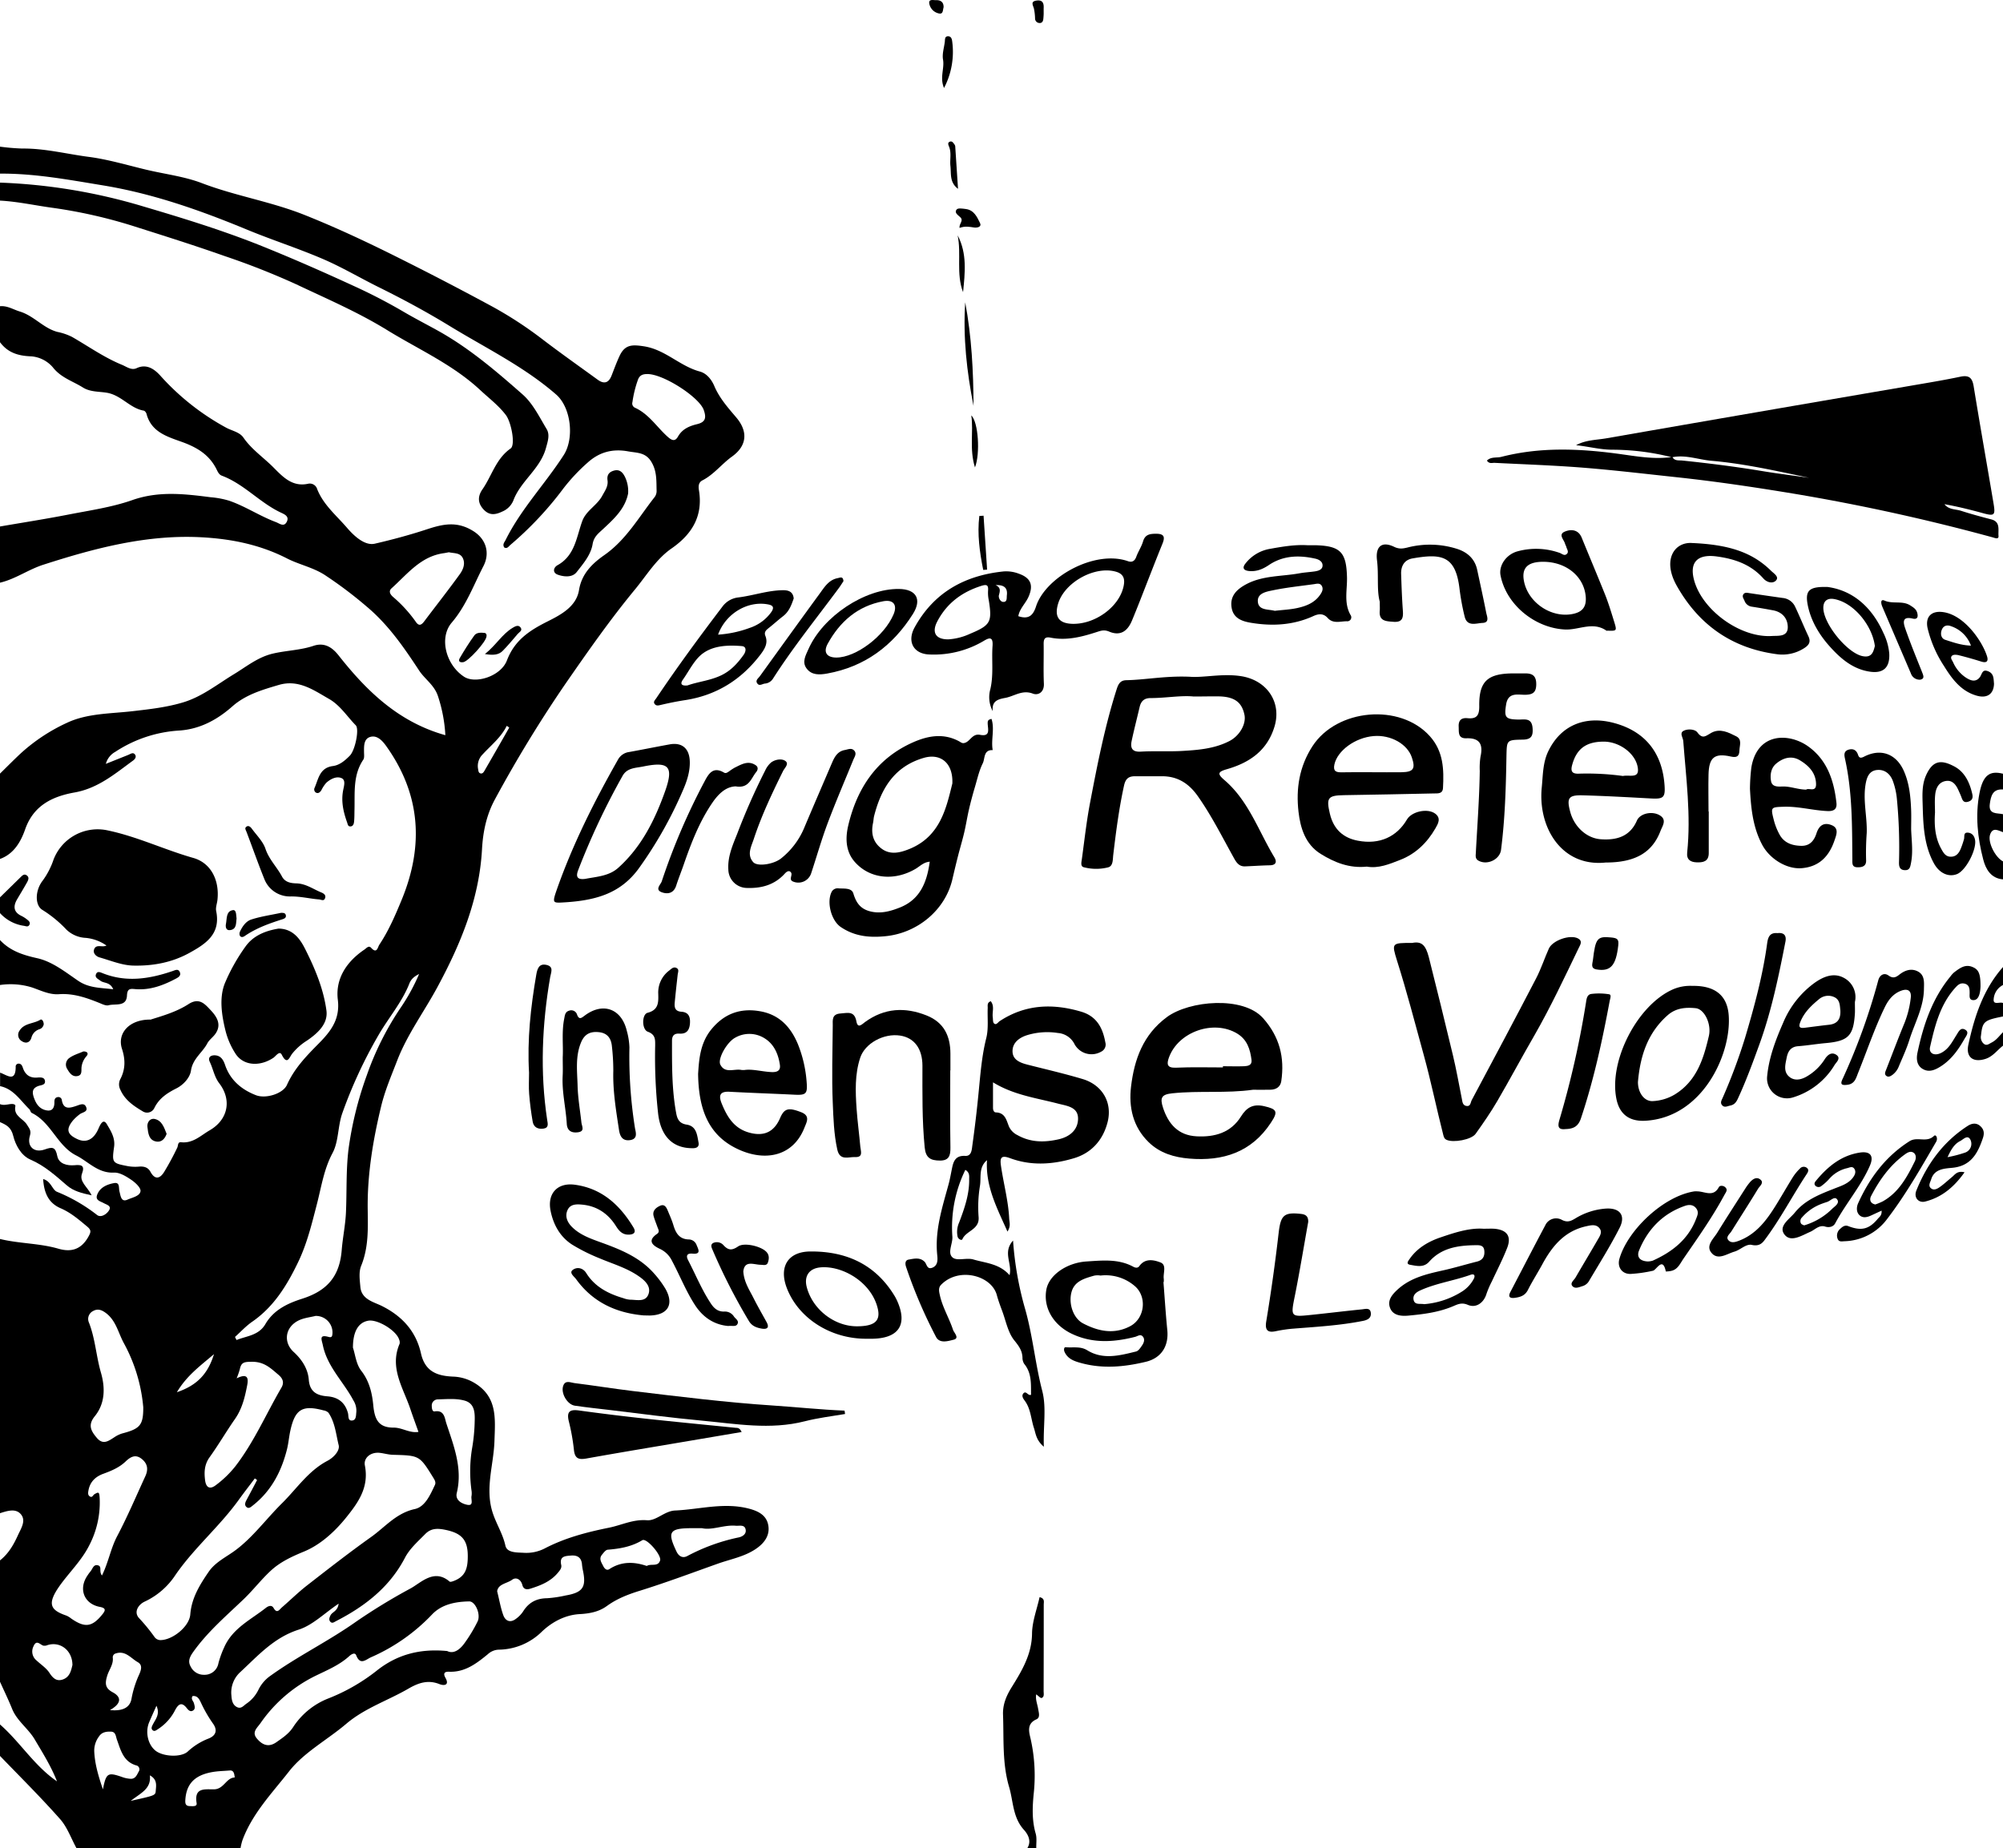 <svg xmlns="http://www.w3.org/2000/svg" viewBox="0 0 891 822.25"><title>0strong</title><g id="Layer_2" data-name="Layer 2"><g id="Layer_1-2" data-name="Layer 1"><path d="M1,106a97.77,97.77,0,0,0,9.93.84c10-.11,19.78,2.44,29.59,3.71,8.37,1.08,16.95,3.64,25.36,5.66s17,3,24.87,6c14.92,5.71,30.72,8.2,45.64,14.14,14.63,5.83,28.7,12.48,42.74,19.52q20.48,10.24,40.6,21.13a174.22,174.22,0,0,1,22.77,14.86c8,6.1,16.22,11.9,24.36,17.82,2.84,2.07,4.9,1.48,6.19-1.83,1.15-2.94,2.23-5.92,3.57-8.77,2.38-5.06,5.55-5.06,10.82-4.25,9.49,1.46,15.94,8.8,24.81,11.2,3.17.85,5.31,3.66,6.53,6.54,2.27,5.32,6,9.51,9.63,13.79,5.45,6.35,4.91,12.71-1.78,17.52-4.6,3.3-8.07,8-13.19,10.61-1.79.93-1.8,2.73-1.52,4.4,1.87,11.43-3.07,19.55-12.18,25.87-6.83,4.74-11.07,11.94-16.23,18.19-11.06,13.4-21,27.63-30.91,41.93a574.17,574.17,0,0,0-31.43,51.5c-3.86,7.11-5.34,14.64-5.76,22.27-1.23,22.14-9.45,42-19.68,61-5.9,11-13.49,21.19-18,32.83-2.56,6.66-5.45,13.31-7.16,20.38-3.68,15.23-6.24,30.63-6,46.26.12,8.53.38,16.74-2.93,24.87-1.11,2.73-.61,6.26-.33,9.38.49,5.56,6.05,6.69,9.52,8.42,9.22,4.6,15.25,11.4,17.43,21.12,1.82,8.11,7.22,10,14.17,10.32a19.55,19.55,0,0,1,9.42,2.7c10.52,6.18,9.43,15.95,9.1,26-.34,10.39-4.12,20.64-1,31.2,1.56,5.26,4.67,9.82,5.87,15.31.72,3.29,5.23,3,8.27,3.19a17.9,17.9,0,0,0,9.18-1.93c9-4.7,18.72-7.25,28.6-9.24,5.62-1.13,10.72-3.82,16.93-3.32,4.13.33,7.8-4.12,12.49-4.33,11-.5,21.85-3.76,33-.8,4.24,1.13,7.68,3,8.46,7.34.86,4.75-2,8.23-5.78,10.72-5.09,3.35-11.1,4.41-16.73,6.42-11.49,4.09-22.92,8.38-34.56,12-5.31,1.64-10.21,3.53-14.74,6.82-3.46,2.51-7.46,3.34-12.06,3.59-6.19.33-12.09,3.27-16.86,7.82a27.73,27.73,0,0,1-19.11,8,7.45,7.45,0,0,0-4.88,2c-5,4.1-10.16,8.11-17.26,7.82-1.62-.06-2.94.37-1.6,2.75,1.82,3.23-.54,3.61-2.73,2.74-5.06-2-9.31-.54-13.7,2-9.16,5.33-19.42,8.64-27.69,15.66-8.44,7.17-18.82,12.69-25.46,21.18-7.54,9.64-16.41,18.8-20.78,30.74A25.51,25.51,0,0,0,108,863H35c-2.38-4.34-4.07-9.29-7.28-12.91C19.16,840.42,10,831.33,1,822V808c9,7.88,15.26,18.42,25.35,25.31-2.58-6.64-6.31-12.56-9.89-18.62-2.88-4.88-7.76-8.13-10-13.45C4.8,797.1,2.84,793.08,1,789V735c3.8-3,6.08-7,8-11.24,1.38-3,3.68-6.43,1.32-9.25S4.22,713,1,714V592c8.56,2.08,17.5,1.86,26,4.33,5.83,1.69,10.21.23,13.32-5.34,1.12-2,1.38-2.9-.49-4.47-3.71-3.1-7.32-6.23-11.84-8.18-5.52-2.37-7.42-7-7.8-13,3.49.9,4.06,4.79,6.14,5.66A74,74,0,0,1,44.15,581.3c1.72,1.38,4.39-.32,5.44-2.19s-1.19-2.37-2.42-3.05c-1.54-.86-3.9-1.24-2.94-3.75,1.25-3.3,4.41-4.6,7.47-5.17,2.79-.51,2,2.21,2.47,3.84s.65,4.8,3.48,3.54c2.11-.95,5.55-1.56,5.85-3.78.21-1.52-2.34-3.88-4.16-5.1-2.28-1.53-5.12-3.29-7.64-3.17-7.09.34-11.37-4.87-16.81-7.63-8.41-4.25-11.13-14.74-19.79-18.94-.5-.24-.6-1.21-1.06-1.66-4-3.87-7-9-13-10.24v-6c3,1,6.9,4.51,6.94-2.55A1.3,1.3,0,0,1,9.06,514c1.25-.13,1.76.77,2.08,1.74,1,3.07,3,4.68,6.34,4.45,1.3-.09,3.11-.28,3.47,1.23.52,2.14-1.69,2.06-3,2.55-2.38.93-2.73,2.4-2,4.74,1,3.1,2.57,5.53,5.86,6.08,2.63.44,3.45-1.38,3.39-3.74,0-1.05.22-2,1.5-2.18a1.53,1.53,0,0,1,1.8,1.33c.74,4.38,3.53,3.56,6.41,2.6,1.55-.51,3.53-1.58,4.38.45,1,2.25-1.67,2.33-2.85,3.28a20.18,20.18,0,0,0-2.93,2.68c-3.27,3.95-2.7,6.27,2,8.4,3.89,1.77,7.19.14,9.28-4.68.79-1.83,2.13-4.74,3.74-2s3.8,6,3.22,10.07c-1,7.18-.82,7.26,6.24,8.62a19.51,19.51,0,0,0,5,.17c2.2-.14,3.92.38,5,2.43,2,3.59,4.2,2.88,6,0a120.59,120.59,0,0,0,5.86-10.85c.48-1,.12-2.6,1.78-2.41,5.2.57,8.67-3,12.59-5.28,8.21-4.72,10-13.51,4.32-20.93-2.2-2.89-2.72-6.39-4.21-9.52-1.15-2.41.94-3.25,3-2.86s3.08,2.1,3.78,4.17c2.28,6.76,7.31,11,13.75,13.49,4.42,1.71,12-.69,13.77-4.55,3.2-7.17,8.37-12.61,13.77-18.06s10-10.85,8.87-19.92c-1.12-9.33,3.92-16.91,11.8-22.24.9-.6,1.93-2,3-.83,2.62,2.89,2.9-.2,3.69-1.39,4.16-6.25,7.08-13.08,9.94-20,9.92-24.11,8.39-46.94-6.91-68.36-1.52-2.14-3.89-4.9-6.94-4.1s-2.94,4-2.92,6.74c0,1.16.23,2.59-.33,3.43-4.63,6.85-3.72,14.6-3.91,22.19-.05,1.83,0,3.67-.2,5.49-.1,1-.52,2.09-1.76,2-1,0-1.06-1.05-1.35-1.84-1.64-4.59-2.69-9.23-1.75-14.16.36-1.9,1.27-4.61-.68-5.46-2.26-1-4.89.34-6.8,2.05a14.93,14.93,0,0,0-2.18,3.29c-.58.92-1.36,1.64-2.45,1.08a1.67,1.67,0,0,1-.53-2.22c1.69-4,2.27-8.84,8.09-9.59,3-.39,5.44-2.49,7.55-4.64,2.36-2.41,4.28-11.8,2.63-13.48-3.93-4-7-9-12-11.8-6.84-3.93-13.53-8.74-22.27-6.16-7.34,2.17-14.7,4.3-20.6,9.51-6.79,6-14.44,10.14-23.59,10.77a58,58,0,0,0-28.52,9.48,8.68,8.68,0,0,0-4.2,5.35l10-4c1-.42,2.22-1.39,3.07,0,.6,1-.19,2-1,2.56-8,5.83-15.52,12.3-25.95,14.16-9.7,1.73-18.22,5.63-22,16.38-1.91,5.48-5,11-11.26,13.23V385c3.07-3,6.09-6.07,9.22-9a80.14,80.14,0,0,1,20.7-13.69c9-4.22,19.29-4,29.12-5.14,7.56-.87,15.15-1.71,22.48-3.92,8.4-2.53,15.14-8,22.51-12.48,5.54-3.34,10.64-7.62,17.37-9.21,6-1.42,12.24-1.49,18.09-3.46,5-1.68,8.45.77,11.22,4.29,12.56,15.93,26.71,29.64,47.46,35.46a66.55,66.55,0,0,0-3.27-17.31c-1.6-5-5.83-7.54-8.42-11.49-6.81-10.36-13.75-20.46-23.48-28.57a184.84,184.84,0,0,0-18.61-14c-5.13-3.28-11.38-4.57-16.58-7.23-12.08-6.19-24.76-8.71-37.84-9.44C66.56,278.45,43.3,284.59,20.29,292c-6.68,2.14-12.43,6.39-19.29,8V275c10.14-1.75,20.3-3.33,30.4-5.3,9.56-1.87,19.36-3.25,28.49-6.46,11.7-4.11,23.17-2.75,34.81-1.26a39.57,39.57,0,0,1,8.18,1.53c7.29,2.5,13.66,6.84,20.82,9.52,1.57.59,3.53,2.32,4.8,0,1.43-2.63-1.15-3.53-2.8-4.33-9.29-4.45-16.22-12.63-26-16.3-1.36-.52-1.83-1.77-2.45-3-3-5.88-7.75-9.1-14-11.53-6.62-2.55-14.79-4.2-17.08-13-.15-.56-.75-1.34-1.23-1.42-6.26-1.07-10-7-16.66-8-3.29-.52-7.2-.29-10.39-2.29-4.54-2.85-9.76-4.33-13.4-9A14.13,14.13,0,0,0,15,199.3c-5.85-.19-10.5-1.59-14-6.3V177c3.26-.32,5.88,1.46,8.76,2.33,6.35,1.93,10.47,7.4,16.76,9.09a25.72,25.72,0,0,1,6.54,2.24c7.33,4.21,14.26,9.15,22.14,12.38,2.12.87,4.24,2.61,6.59,1.51,4.83-2.26,8.45,1,10.75,3.58a109.3,109.3,0,0,0,29.12,22.93c2.56,1.38,5.92,1.92,7.63,4.4,3.65,5.3,9,8.86,13.41,13.32,4.15,4.17,8.4,8.77,15.45,7.18a3.42,3.42,0,0,1,3.94,2.41c2.77,7,8.53,11.69,13.25,17.18,3.3,3.84,8,8.11,12.41,7.09,7.77-1.79,15.61-3.9,23.22-6.41,7.24-2.38,13.47-3.7,20.7.9,5.66,3.6,7.33,9.76,4.38,15.48-4.39,8.5-7.68,17.63-14.1,25.15-5.75,6.73-2.61,18.8,5.48,24.08,5.11,3.34,16.37-.19,19.07-7.26,3.44-9,10-13.29,18.06-17.33,5.86-2.95,12.79-6.55,14-13.94s6-11.89,11.24-15.57c9.76-6.81,15.37-16.92,22.44-25.88a4.58,4.58,0,0,0,.84-2.8c-.13-4.41.19-8.73-2.4-12.93s-6.38-3.84-10.23-4.55c-6.89-1.26-12.77.24-18,4.95a82.34,82.34,0,0,0-10.91,11.64,152.81,152.81,0,0,1-23.48,25c-.79.66-1.47,1.93-2.78,1.13-.83-1.41.12-2.27.63-3.3,6.85-13.8,17.59-24.95,25.86-37.8,4.78-7.43,3.26-21.14-3.38-26.92-14.35-12.5-31.4-20.72-47.45-30.54-10.19-6.23-20.7-11.89-31.41-17.19-8.33-4.12-16.37-8.91-24.89-12.57-11.1-4.77-22.66-8.46-33.83-13.09-20.73-8.58-41.75-16-64-19.66C31.61,120.74,16.48,117.89,1,118ZM91.82,785.9a6.21,6.21,0,0,0,6.35-5.17,43.92,43.92,0,0,1,2.53-7c3.75-8.54,11.82-12.29,18.52-17.57,1.15-.91,2.63-1.45,3.47,0,1.56,2.74,2.58.73,3.68-.22,3.76-3.25,7.31-6.76,11.23-9.81,9.4-7.32,18.82-14.66,28.53-21.57,6.22-4.43,11.12-10.61,19.43-12.41,4.52-1,6.86-6.34,8.91-10.72.54-1.17-.12-2.23-.75-3.25-6.1-9.87-6.1-9.84-17.91-10.16-2-.05-3.92-.65-5.89-.87-4.17-.45-7.25,2.36-6.61,5.6,1.93,9.82-3,16.59-8.51,23.41-5.1,6.3-11.42,11.94-18.48,14.87-5.54,2.29-10.63,4.63-14.89,8.58s-7.83,8.61-12,12.62c-7.84,7.5-16.11,14.56-22.46,23.48-1.41,2-2.54,4-1.21,6.42A6.47,6.47,0,0,0,91.82,785.9Zm23.54-86.65-1-.73c-2.37,3.16-4.8,6.28-7.11,9.48-8.53,11.87-19.86,21.39-28.17,33.43A33.06,33.06,0,0,1,65.4,753.32c-2.74,1.25-5,4.49-2.66,7.24a81.81,81.81,0,0,1,6.9,8.39,3.27,3.27,0,0,0,3,1.51c5.38-.22,12.56-6.09,13-11.36.57-7.35,4.19-13.19,8.17-19,3.06-4.45,7.9-6.59,12-9.67,7.74-5.78,13.66-13.94,20.62-20.83,6.56-6.48,11.73-14.45,20.23-18.9,2.74-1.44,5.58-4.46,5-6.94-1.2-4.85-1.61-10.11-4.54-14.44a4,4,0,0,0-2.21-1.06c-9.41-2.52-12.69-.52-14.77,9.08-.6,2.75-.81,5.59-1.5,8.31-2.49,9.86-7,18.51-15.19,24.93-.76.6-1.68,1.5-2.65.8-1.13-.81-.8-2-.2-3.14Q113,703.78,115.36,699.25Zm36.28,55c-6.43,4.33-11.56,9.56-17.74,11.55-11,3.52-18,11.45-25.87,18.77a12.3,12.3,0,0,0-4.09,10.57c.12,2,.49,4.12,2.45,5.12s3-.74,4.4-1.63a15.87,15.87,0,0,0,5.14-6,16.39,16.39,0,0,1,4.66-5.77c12.32-9,26.14-15.65,38.57-24.43a261.74,261.74,0,0,1,24.56-15c4.66-2.58,10.43-8.88,17.28-3,.31.27,1.27-.06,1.85-.28,5.24-2,6.28-5.62,6.23-11.35-.06-7-2.85-9.84-9.53-11.3-3.92-.86-6.82-.87-9.44,1.82-3.24,3.31-6.85,6.42-9,10.57-6.84,13.09-17.83,21.56-30.62,28.13-.86.44-1.76,1.25-2.62.19-.72-.89-.28-1.9.18-2.81C148.84,757.88,151.22,757.62,151.64,754.23ZM105.53,635.59l.69,1.37c4.53-1.85,9.87-2,12.84-7.1,3.67-6.3,9.84-9.2,16.35-11.28C146.69,615,152.08,608.47,153,597c.45-5.62,1.64-11.18,1.89-16.79.42-9.33,0-18.62,1.12-28a158.14,158.14,0,0,1,8.14-33A130.54,130.54,0,0,1,179,489.44a87.19,87.19,0,0,0,8.43-15.33c-2.91,1.41-3.82,2.94-4.37,4.34-3.34,8.41-9.33,15.24-13.78,23a206.89,206.89,0,0,0-16,34.56c-2.06,5.83-1.59,12.57-4.34,17.72-3.87,7.23-5,15.14-6.94,22.63-2.29,8.85-4.39,17.62-8.34,25.86-4.92,10.24-10.72,19.81-20.35,26.51C110.46,630.67,108.1,633.28,105.53,635.59Zm94.4,139.74c2.82,1.42,5.55-.55,7.61-3.38a66.56,66.56,0,0,0,5.91-9.78c1.52-3.12-1-9-3.76-8.92-6.1.11-12.22,1.3-16.5,5.81a83.49,83.49,0,0,1-27.06,19c-2.34,1-4.85,3.86-6.69-.85-.58-1.47-2.24-.35-3,.32-4.36,4-9.73,6.22-14.95,8.76a64,64,0,0,0-24.6,21.11c-1.54,2.19-4,4-1.63,6.85s5.21,4.11,8.71,1.63c2.71-1.91,5.41-3.68,7.35-6.58a33.07,33.07,0,0,1,15.49-12.78,84.41,84.41,0,0,0,21.71-12.41C177.43,777,187.61,774.14,199.93,775.33ZM46.36,741.72c2.93-6,3.89-12.07,6.77-17.52,4.56-8.64,8.39-17.67,12.48-26.56,1.3-2.82,1.26-5.39-1.38-7.63-2.94-2.51-5.27-1-7.37,1-2.85,2.72-6.32,4.14-9.91,5.46s-5.92,3.64-6.61,7.43c-.17,1-.35,2.11.7,2.69s1.29-.61,1.93-1c2-1.22,2.24-1,2.38,2a41.22,41.22,0,0,1-4.64,20.7c-3.41,6.81-8.89,12-13.16,18-5.76,8.17-4.14,10.83,3,13.28a9.16,9.16,0,0,1,2.12,1.3c6.13,4.25,9.32,3.82,13.94-1.94,1.39-1.73,1.54-2.72-1.19-3.24-7-1.32-9.57-7.91-5.6-13.82a20.77,20.77,0,0,1,1.45-2c.92-1.07,1.27-3.1,3.16-2.71C46.62,737.63,44.85,739.85,46.36,741.72ZM64.73,666.9a72.53,72.53,0,0,0-8.68-28.63c-2.49-4.59-3.48-10.14-8.15-13.48-1.82-1.3-3.5-1.86-5.5-.73a3.94,3.94,0,0,0-1.82,5.17c2.8,7.16,3.19,14.87,5.31,22.2,1.94,6.71,1.93,13.7-2.74,19.45-3.16,3.89-1.68,6.52.89,9.57,2.78,3.32,5.19,1.45,7.77-.2a13,13,0,0,1,3.56-1.73C63.37,676.43,64.75,674.77,64.73,666.9ZM158,640.36c1,2.86,1.38,7.3,3.69,10.26,3.63,4.65,4.83,10,5.34,15.22.59,6.23,2.15,10.14,9.17,10.09,3.71,0,7.06,2.55,10.94,1.9-1.2-3.4-2.46-6.79-3.61-10.21-3.17-9.4-9.39-18.31-4.77-29a3.18,3.18,0,0,0-.24-1.93c-1.27-4-9.58-9.06-13.7-8.33C160.43,629.13,158,633.13,158,640.36ZM106.27,654c5.24-2.57,5.24.33,4.65,3.27-1,5.19-2.25,10.32-5.39,14.82-3.89,5.57-7.31,11.47-11.28,17-2.38,3.31-2.48,6.73-2,10.4.48,3.29,2.25,4,4.81,2a46.33,46.33,0,0,0,8.55-8.25c8.38-10.84,13.75-23.4,20.59-35.12,1.26-2.18.68-4-1.3-5.67-3.49-2.95-6.37-5.89-11.9-5.81-3.47,0-4.68.26-5.33,3.35A38,38,0,0,1,106.27,654ZM288.78,207.18c-1.78,0-3.19.49-3.94,2.36a49.68,49.68,0,0,0-2.51,10.11,2.08,2.08,0,0,0,1.11,2.5c6.13,2.77,9.65,8.48,14.41,12.79,1.78,1.61,3.32,2.55,4.74.05,1.91-3.39,5.11-4.71,8.49-5.52,3.82-.92,4.15-2.9,3-6.22C312.18,217.49,295.81,206.93,288.78,207.18ZM141.38,626.23c-3,.75-6.38.94-9.18,3-4.59,3.35-4.74,9.19-.61,13,3.63,3.31,6.38,7.43,6.77,12.4.43,5.4,3.62,7,8.22,7.37,4.84.37,7.94,2.74,9.22,7.53.32,1.21-.17,3.57,2,3.21,1.71-.27,1.54-2.35,1.71-3.78a8.48,8.48,0,0,0-1.3-5.12c-4.36-8.27-11.6-14.93-13.59-24.55-.53-2.53-1.83-4.94,2.57-3.71,1.54.43,1.61-.48,1.7-1.55A7.37,7.37,0,0,0,141.38,626.23Zm59.3-339.77c-.75.14-1.56.32-2.38.43-10.23,1.45-16.14,9.34-23.11,15.6-1.45,1.3-.62,2.71.64,3.83a59.86,59.86,0,0,1,10.07,11c1.32,2,2.43,1.73,3.79-.09,5.27-7,10.74-13.93,15.88-21.06,1.4-1.95,2.52-4.56,1.32-7.07S203,287,200.68,286.46Zm21.47,462.27c1,4,1.57,7.52,2.78,10.77,1,2.57,3.17,3.37,5.6,1.48a12.77,12.77,0,0,0,3.12-3.19c2.48-4,5.86-5.89,10.68-5.95a54.24,54.24,0,0,0,8.29-1.23c7.83-1.34,9.32-3.86,7.58-11.59a22.88,22.88,0,0,1-.33-2.47c-.34-2.93-2.19-3.92-4.87-3.7-2.53.2-5.24.25-4.35,4.17.32,1.41-.63,2.46-1.51,3.52-3.25,3.9-7.7,5.64-12.34,7.08-1.7.52-3,.14-3.46-1.73-.66-2.46-2.77-3.57-4.5-2.29C226.53,745.31,222.61,745.44,222.15,748.73ZM86.68,795.36c-.92,1.36.36,2.21.61,3.26s.8,2.4-.41,3.17-2.1-.17-2.86-1.14c-2.33-2.95-3.8-1.5-5.14,1a21.76,21.76,0,0,1-7.61,8.43c-.69.43-1.48,1.15-2.25.57-1-.76-.48-1.77,0-2.69,1.23-2.38,3.26-4.59,1.57-8.28-1.24,2.79-2.25,5-3.21,7.27-1.85,4.33-.63,9.92,2.73,12.66s11.45,3.16,14.43.42a28.61,28.61,0,0,1,9.18-5.74c3.5-1.37,4.08-3.85,2-6.72a59.31,59.31,0,0,1-5.21-9C89.82,797.15,89.06,795.09,86.68,795.36Zm124.11-91.09a62.89,62.89,0,0,1,.14-18.73,80.47,80.47,0,0,0,1.2-11.36c.11-4.1.5-9-4.64-10.32-3.72-1-7.82-.58-11.75-.5a2.73,2.73,0,0,0-2.67,3c0,1,.23,2.52,1.27,2.35,4.37-.71,4.47,3.07,5.2,5.29,3.29,10,7.32,20,4.65,31-.82,3.37,2.54,4.9,4.81,5.29,2.91.49,1.37-2.55,1.76-4A8.17,8.17,0,0,0,210.79,704.27Zm-164,132.58c1.42-7.3,2.16-7.68,8.58-5.45a12.47,12.47,0,0,0,3.89.78c2,0,2.66-1.77,3.43-3.2a1.78,1.78,0,0,0-1.14-2.78c-5.7-1.69-6.84-6.76-8.52-11.39-.56-1.54-.5-3.56-2.71-3.62-2-.06-4,.18-5.28,2.14a10.55,10.55,0,0,0-2.12,6.5C43.15,825.51,44.73,830.83,46.77,836.85ZM313.25,720.67h-4.32c-10.22,0-11.21,1.57-7,10.38,1.15,2.43,3,3,4.83,2a85.59,85.59,0,0,1,22.77-8.26c1.58-.31,3.45-1.37,3.19-3.31-.34-2.59-2.77-1.76-4.44-1.9C322.94,719.12,317.8,721.71,313.25,720.67ZM49.91,801.6c5.65.56,9-1.1,9.62-5.23A45.59,45.59,0,0,1,63,785.57c.82-1.94,1.47-4.08-.75-5.31-3-1.7-5.45-5.27-9.74-3.86a1.75,1.75,0,0,0-1.34,1.87c.35,3-1.64,5.32-2.46,8-1,3.27-1.13,5.5,2.38,7.39C55,795.74,55.24,798.57,49.91,801.6ZM288.7,737.48c1.93-1.19,5,.54,5.94-2.46.72-2.36-6.06-10.13-7.91-9-4.85,2.92-10,3.79-15.4,4.23-.91.07-1.83,1.35-2.56,2.24-1.47,1.8-.23,3.43.55,5,.55,1.13,1.53,2.19,2.72,1.41C277.34,735.43,282.92,735.51,288.7,737.48ZM33.22,781.56c0-6.51-5.46-10.67-11.13-8.85a3.21,3.21,0,0,1-1.88.21c-1.52-.56-3-2.76-4.31.31a5.11,5.11,0,0,0,1.37,6.31c1.94,1.82,4.32,3.34,5.72,5.5,1.58,2.43,3.24,3.92,6,2.93C32.08,786.88,32.65,783.94,33.22,781.56Zm72.18,50c-.2-2.3-.74-3.2-2.24-3.08-2.63.22-5.3.25-7.89.73-7.8,1.43-11.38,5.32-11.83,12.38-.1,1.57.11,2.67,1.9,2.73,1.25,0,3.4.38,3.12-1.33-1.14-7,3.55-6.09,7.68-6.13C100.6,836.85,101.58,831.72,105.4,831.59ZM79.68,660.18c8.78-3,13.73-7.93,16.51-16.94C89.8,648.67,84.07,652.82,79.68,660.18ZM227.53,364.45l-1.11-.76c-2.56,5.19-7,8.64-10.76,12.74a7.25,7.25,0,0,0-2,6.42c.16.78.13,1.75,1.07,2s1.44-.58,1.84-1.27Q222.07,374.06,227.53,364.45ZM59.14,842c10.74-2.41,11-2.39,11.14-4.5s.86-5-2.62-6.85C68.33,836.63,63.73,838.43,59.14,842Z" transform="translate(-1 -40.75)"/><path d="M1,122a253,253,0,0,1,63.65,10.57C82,137.7,99.29,143,116.19,149.71c14.18,5.67,28.15,11.82,42,18.19a244.26,244.26,0,0,1,22.3,11.54c5,2.94,10.24,5.62,15.33,8.45,13.84,7.69,25.91,18,37.69,28.39,4.53,4,7.42,10,10.63,15.33,1.55,2.59.56,5.4-.28,8.48-2.57,9.39-11.31,14.66-14.55,23.46a9.12,9.12,0,0,1-4.9,4.81c-3.05,1.45-5.8,1.92-8.51-1.17s-2.1-6.1-.32-8.68c4.19-6,6-13.64,12.54-18.2,2.3-1.61.26-11.79-2.07-14.87-3.25-4.29-7.51-7.48-11.37-11.08-12.21-11.41-27.46-18.13-41.49-26.76-13-8-26.84-13.92-40.47-20.38A332.64,332.64,0,0,0,101,154.7c-13.27-4.69-26.71-8.93-40.13-13.19a221.15,221.15,0,0,0-36.79-8.34C16.38,132.11,8.78,130.42,1,130Z" transform="translate(-1 -40.75)"/><path d="M458,863c2-3.18.18-6.25-1.54-8.14-5-5.54-4.68-12.63-6.58-19.07-3.1-10.51-2.3-21.34-2.7-32.06-.17-4.51,1.36-8.31,3.9-12.39,4.45-7.16,8.91-14.55,9-23.76.07-5.41,2.16-10.79,3.36-16.22,2.41.55,1.85,2.16,1.85,3.32q0,19.23-.05,38.45c0,1.13.39,2.61-.89,3.08-.51.19-1.51-1-2.41-1.6-.42,2.27.54,4.38.88,6.56.26,1.59,1,3.77-.8,4.56-4.57,2-3.16,6-2.54,8.78a74.78,74.78,0,0,1,1.4,23.79c-.63,6.18-.92,12.2.83,18.26.58,2,.2,4.28.26,6.44Z" transform="translate(-1 -40.75)"/><path d="M1,459c4.5,4.82,10.14,6.65,16.57,8.08,6.68,1.49,12.44,6.11,18.14,10,4.77,3.27,9.76,3.12,15.66,3.81-1.42-3.32-4.16-2.58-5.72-3.8-1-.8-2.64-1.37-1.9-3,.65-1.45,2-.68,3.07-.28,10.51,4.14,20.82,2.46,31.06-1.05,1.09-.37,2.35-1.07,3.05.38.78,1.63-.5,2.41-1.72,3.05-5.66,3-11.55,5.21-18.11,4.63-2.25-.2-3.47-.25-3.62,2.89-.26,5.13-5.14,3.49-8.16,4.3-1.23.33-2.88-.53-4.25-1.08-5.72-2.3-11.45-4.29-17.81-3.84-4.23.31-8.11-1.66-12-3A32.26,32.26,0,0,0,1,479Z" transform="translate(-1 -40.75)"/><path d="M1,532c1.47.62,2.93.22,4.4,0,1-.17,2.62-.08,2.43.92-.87,4.49,3.53,5.48,5.18,8.25.93,1.56,2,2.56,1.31,4.82-1.47,4.75,1.77,7.87,6.55,6.19,3.46-1.22,4.79-1.23,5.63,3,.68,3.33,4.28,4.3,7.67,4,2.88-.28,4.71,0,3.33,3.67s2.34,5.8,4.27,9.73c-4.53-1-8.09-1.86-11.11-4.49-5-4.33-9.85-8.71-16.12-11.41-4.25-1.84-6.71-6.67-7.65-10.55S3.76,541.2,1,540Z" transform="translate(-1 -40.75)"/><path d="M892,432c-5.45-.45-7.7-4.62-8.8-8.87-2.52-9.65-3.57-19.62-1.67-29.46,1.55-8,4.52-10.19,10.47-8.67v7c-4.6-.3-5.38,2.88-5.86,6.38-.68,4.9,3.21,4,5.86,4.62v8c-2.11-.72-4.5-2.38-5.72,1s2.25,10.22,5.72,12Z" transform="translate(-1 -40.75)"/><path d="M892,506c-2.61,2-4.48,4.84-7.87,5.9-5.38,1.69-8.74-.74-7.54-6.33C879.3,493,883.24,480.9,892,471v8a7.67,7.67,0,0,0-4.17,6.73c.06,2.18,2.77.69,4.17,1.27v6c-8.46,1.66-9.11,2.25-9.79,8.47a3.83,3.83,0,0,0,1.14,3.58c1.35,1.22,2.43.12,3.57-.44,2.13-1.05,3.44-3,5.08-4.61Z" transform="translate(-1 -40.75)"/><path d="M1,440l9.19-9c.73-.71,1.48-1.52,2.56-.87,1.35.81.92,2,.35,3.07-1.46,2.61-3,5.15-4.53,7.74-1.8,3.13-1.52,5.69,2.06,7.36a13.93,13.93,0,0,1,2.5,1.63c.8.62,1.59,1.4.82,2.49-.58.82-1.42.4-2.25.25A17.73,17.73,0,0,1,1,447Z" transform="translate(-1 -40.75)"/><path d="M744.77,244.21a108.1,108.1,0,0,0-26.83-3.37c-5.36-.06-10.48-1.46-15.84-2,4.2-2.37,9-2.3,13.49-3.08Q783,224,850.46,212.46c7.53-1.3,15.08-2.53,22.55-4.1,3.9-.82,5.33.5,5.94,4.28,2.84,17.43,5.93,34.81,8.86,52.22.89,5.28.32,5.62-5,4.14-5.56-1.52-11.15-2.91-16.85-3.92,1.91,2.51,4.9,2.14,7.41,2.95,4.41,1.42,8.9,2.64,13.39,3.8,4.22,1.09,3,4.69,3.24,7.33.16,1.77-1.65.93-2.68.65a898.61,898.61,0,0,0-88.19-19.38c-17.38-2.88-34.82-5.48-52.36-7.36-15.86-1.69-31.69-3.62-47.6-4.68-11.1-.74-22.23-1.14-33.34-1.71-1.07-.05-2.32.57-3.4-1,1.83-1.82,4.33-1.13,6.4-1.66,17.17-4.41,34.36-3.73,51.83-1.39,7.92,1.06,16.09,2.65,24.27,1.43,1,1.88,2.8,1.42,4.41,1.59,11.9,1.23,23.76,2.74,35.57,4.69,6.94,1.16,13.93,2,20.89,3-14.35-3-28.65-6.27-43.26-7.56C756.58,245.31,750.84,242.93,744.77,244.21Z" transform="translate(-1 -40.75)"/><path d="M441.72,486.22c1.76,2.16.58,4.74.89,7.08.13,1,0,2.28.58,2.8.95.87,1.67-.43,2.46-1,11.39-7.51,23.57-8,36.3-4.23,6.9,2.05,9.58,7.19,10.74,13.65a3.5,3.5,0,0,1-1.89,4.16A8.61,8.61,0,0,1,479,505.35a9,9,0,0,0-7.42-5,30.55,30.55,0,0,0-13.8,1c-3.3,1.06-6.24,3.2-6.37,6.83-.15,4,3.2,5.37,6.59,6.24,8.22,2.1,16.51,4,24.62,6.43,8.74,2.63,13.25,10.41,11.1,19.06-2,8-7.12,13.79-14.93,16.14-9.34,2.81-19,3.51-28.46,0-4-1.48-4.58-.2-4.07,3.36,1.13,7.87,3.28,15.58,3.67,23.57.08,1.6.8,3.22-.77,5.73-4.69-10.55-9.82-20.17-9.11-31.78-3.83,3.26-2.51,7.65-3.13,11.41a58,58,0,0,0-.6,13.93c.44,5.62-5.57,6-7.22,9.83-.31.72-1.86,0-2.14-1.18a10.2,10.2,0,0,1,.7-6.27c2.33-6.17,4.56-12.43,4.46-19.18,0-1.41.31-3-1.7-4.23A58.16,58.16,0,0,0,424.65,591c.19,3.18-2.38,7.28.18,9.3,2,1.57,6.22-.06,9.14.81,5.48,1.63,11.6,1.82,16.11,7,1.32-5.22-3.21-10.1,1.56-15.41a146.69,146.69,0,0,0,5.47,30.79c3.32,11.84,4.41,24.08,7.49,36,2,7.63.4,15.72.74,24.94-3.48-2.94-3.59-5.85-4.42-8.36-1.33-4.06-1.4-8.54-4.11-12.16-.68-.91-1.49-2.13-.6-3.18,1.23-1.46,2.06,1.18,3.43.59-.05-4.81.35-9.66-3.05-13.77a5.08,5.08,0,0,1-.76-2.83c-.15-3.06-1.54-5-3.58-7.54-2.89-3.53-3.78-8.72-5.47-13.22-.87-2.33-1.73-4.67-2.38-7.07-2.38-8.65-16.85-12.58-24.75-4.54-1.35,1.38-.93,3.07-.56,4.71,1.2,5.41,4.13,10.15,5.85,15.35.45,1.35,3.06,3.74.21,4.42-2.36.57-6.15,1.83-7.77-1.25a215.69,215.69,0,0,1-13.33-31.16c-.42-1.25-.56-3,1.2-3.26,2.39-.43,5-1.09,7.06,1,1,1,1,3.6,3.47,2.6s2.34-3.57,2.14-5.52c-1.14-10.94,2.18-21.12,5-31.41.7-2.56,1.13-5.2,1.68-7.8.66-3.1,1.85-5.2,5.75-5,2.88.18,2.93-2.85,3.2-4.77q1.61-11.54,2.74-23.14c.82-8.22,1.4-16.42,3.44-24.52,1.07-4.25.45-8.93.64-13.42C440.39,488.16,440,486.84,441.72,486.22Zm1,36.11c0,3.89,0,7.62,0,11.35,0,.82.31,1.93,1.2,2,4.2.09,4.75,3.45,5.91,6.3a7.89,7.89,0,0,0,3.76,3.8c5.86,3.31,12,3.31,18.33,1.87,4.82-1.1,8.5-4.05,8.63-9,.14-5.37-4.79-5.82-8.84-6.86C462.1,529.27,452,528,442.77,522.33Z" transform="translate(-1 -40.75)"/><path d="M530.18,341.85c6.35.51,14.52-1.57,22.93-.25,11.35,1.78,18.11,11.47,14.84,22.38-3.23,10.76-11.16,16.12-21.17,19-3.94,1.14-4.41,2-1.26,4.72,10.89,9.24,15.27,22.74,22.36,34.48,1.19,2,.76,3.5-2,3.56-3.66.07-7.3.33-11,.48-2.83.12-4-1.9-5.15-4-5.08-9.14-9.76-18.49-15.8-27.1-4-5.75-9.07-9.06-16.2-9-4,0-8,0-12,0-2.59.05-4,1-4.69,4-2.26,10.23-3.59,20.58-4.83,31-.25,2.1,0,5-2.34,5.55a21.72,21.72,0,0,1-10.86-.09c-1.46-.43-.93-2.36-.76-3.61,1.15-8.39,2.07-16.83,3.66-25.14,3.23-16.94,6.55-33.88,11.8-50.37.74-2.32,1.59-4,4.23-4.07C510.74,343.21,519.43,341.39,530.18,341.85Zm1.78,8.79c-5.59-.57-12.36.69-19.17.7-2.86,0-4.25,1.42-4.85,4-1.17,5-2.47,10-3.53,15-.66,3.14.11,5.06,4.07,4.83,5.81-.34,11.67,0,17.48-.26,7.47-.41,15-.9,21.85-4.41,4.63-2.37,7.62-7.63,6.76-11.74-1.14-5.46-4.28-7.89-10.87-8.16C540.21,350.52,536.71,350.64,532,350.64Z" transform="translate(-1 -40.75)"/><path d="M442.61,357.17a13.1,13.1,0,0,1-1.09-9.72c1.53-6.46.53-12.95,1-19.4.27-4.07-1.42-3.68-4-2.1a43.41,43.41,0,0,1-23.87,6c-7.21-.13-10.31-5.68-6.8-12.05,8.6-15.6,22.3-23.13,39.6-24.91a15.62,15.62,0,0,1,6.87,1.05c5.21,1.86,6.47,5.1,4.22,10.2-1.31,3-4,5.3-4.56,8.66,4.39,1.47,6.51-.08,7.87-4.31,4.25-13.2,26.19-25.27,40.82-20.18,1.91.67,3.08,0,3.81-2,.85-2.33,2.31-4.45,3-6.82.95-3.16,3.18-3.35,5.83-3.36,3.37,0,4.06,1.28,2.82,4.34-3.44,8.48-6.71,17-10.06,25.53-1.16,2.94-2.33,5.87-3.55,8.79-2.07,4.95-5.37,6.87-10.11,4.88-2.23-.94-3.66-.42-5.52.18-6.69,2.17-13.46,3.93-20.57,2.5-2.71-.54-3.1.78-3.07,3,.09,5.83-.16,11.67.1,17.49.17,3.86-2.57,5.3-4.9,4.42-4.81-1.84-8.3,1.21-12.39,1.92C444.72,351.9,442.13,352.74,442.61,357.17Zm35.73-38.86c9.78.11,20.09-7.31,22.32-16.09.82-3.22.65-6-3.25-7.11-9.46-2.71-22.9,4.73-25.74,14.27C469.91,315.29,472.1,318.23,478.34,318.31Zm-55.46,6.9a27,27,0,0,0,9.59-2.46c9.19-3.85,9.93-5.22,8.36-15a16,16,0,0,1-.32-4c.22-2.54-.33-3.18-3-2.33-8.62,2.74-15.31,7.7-19.56,15.79C415.33,322.18,417.24,325.28,422.88,325.21Zm21-24.14c2.35,1.1,2,2.55,1.47,4.49-.27,1,.51,2.93,1.94,3,1.86.06,1.45-1.83,1.6-3C449.31,302,447.29,300.93,443.85,301.07Z" transform="translate(-1 -40.75)"/><path d="M558.38,525.6c-11.91,1.68-23.94.33-35.86,1.58-4.76.49-5.66,1.89-4.15,6.48,2.39,7.22,6.76,12.22,14.86,12.66s15.3-1.59,19.81-8.84c2.56-4.12,5.49-5.66,10.29-4.57,5.75,1.32,6.31,2.4,3,7.38-8.66,13.16-21.34,17.18-36.27,15.94-6.76-.56-13.11-2.42-18.13-7.33-7-6.83-8.89-15.61-7.8-24.73,1.45-12.09,5.35-23.06,15.94-30.9,9.93-7.34,33.88-9.51,42.78.47,7.36,8.27,9.66,17.5,8.1,28.06-.36,2.44-2.18,3.69-4.61,3.78C563.71,525.67,561,525.6,558.38,525.6ZM545,515.67v-.53c3.16,0,6.32.12,9.47,0,1.61-.09,3.55-.4,3.25-2.79-.59-4.73-1.93-9.06-6.38-11.75-10.45-6.32-26.18-.83-30.36,10.66-1.08,3-.84,4.69,3.15,4.53C531.09,515.47,538.05,515.67,545,515.67Z" transform="translate(-1 -40.75)"/><path d="M414.58,424.14c-2.71.21-4.33,2-6.25,3.15-9.55,5.64-20.56,4.46-27.16-3.13-4.13-4.75-4.11-10.75-2.84-16.15,3.88-16.46,12.57-29.67,28.52-36.85,6.83-3.08,14-4.43,21.14-.39a3.29,3.29,0,0,0,1.35.62c3.08,0,3.81-4.43,7.6-3.7,5.07,1,3.31-3,3.42-5.47,0-.68.21-1.33,1.7-1.61,1.47,4.55-.3,9.33.53,13.88-4.17-.17-3.37,3.74-4.41,5.84-1.61,3.24-2.42,6.89-3.45,10.41-1,3.35-1.91,6.73-2.7,10.13s-1.31,6.86-2.11,10.26c-.83,3.56-1.9,7.07-2.8,10.61-.86,3.38-1.67,6.78-2.46,10.18-3.21,13.85-15.66,24-29.81,25.37-7.33.73-13.82,0-19.85-4.09-4.22-2.88-6.26-10.77-4.2-15.34A3,3,0,0,1,374,436c2.42.2,5.82-.35,6.61,2.3,1.22,4.06,3.06,6.74,7.27,7.88,4.8,1.29,9.25,0,13.52-1.7C410.33,440.89,413.34,433.23,414.58,424.14Zm10.06-34.81c.38-9.23-5.35-13.52-12.69-11.39-13.11,3.8-19,13.65-22.12,25.89-.25,1-.25,2-.46,3-1,4.63-.08,8.67,3.87,11.56s8.33,1.69,12.34.07C419.29,412.86,421.93,400.26,424.64,389.33Z" transform="translate(-1 -40.75)"/><path d="M609,426.33c-7.73.82-14.34-1.83-20.49-5.65-6.89-4.27-9.08-11.62-9.9-18.82-1.15-10.16.32-20,6.21-29.1,10.83-16.71,39-19.26,52.26-4.42,6,6.69,6.27,14.74,5.81,23-.15,2.7-2.33,2.39-4.12,2.43-13.28.28-26.57.57-39.85.76-7.33.11-8,1.23-6.35,8.26s6.08,10.81,12.44,12c9.73,1.87,17.39-1.82,21.84-9.42,2.09-3.57,9.08-5.13,12.49-2.68,2.89,2.07,1.32,4.63.15,6.66-3.67,6.35-8.8,11.35-15.7,14C619,425.24,614.13,427.25,609,426.33Zm2.15-42v0c4.49,0,9,.07,13.46,0,5.15-.11,6.11-1.61,4.43-6.57-2-6-9.39-10.15-17-9.52-8.27.68-16.13,6.53-17.45,12.61-.64,3,.67,3.53,3.08,3.52C602.17,384.29,606.66,384.31,611.14,384.31Z" transform="translate(-1 -40.75)"/><path d="M629.19,460.28c4.23-.84,6,1,7.39,6.32q5.48,21.73,10.7,43.53c1.55,6.45,2.7,13,4,19.52.26,1.32.32,2.81,1.93,3.15,2,.41,1.91-1.54,2.45-2.56,9.6-18,19.21-36,28.63-54.14,2.22-4.26,3.71-8.88,5.68-13.28,1.67-3.71,9.46-6.42,13-4.53,2.15,1.16,1,2.78.28,4.27-6.27,13-12.4,26.1-19.59,38.66C678,511,672.67,521,667,530.72c-2.92,5-6.23,9.77-9.59,14.48-1.9,2.66-9.95,4.07-12.92,2.69-1.07-.49-1.26-1.34-1.51-2.34-3-11.75-5.4-23.61-8.62-35.3-3.87-14.08-7.53-28.22-11.94-42.15C620,460.3,620.07,460.26,629.19,460.28Z" transform="translate(-1 -40.75)"/><path d="M715.28,424.5c-19.55,2.1-30.21-15.56-28.46-33.35.54-5.45.44-11,2.88-16.1,5.85-12.15,17.1-16,29.58-12.54,13.86,3.83,21.26,13.56,22.18,27.86.33,5.19-.54,5.93-5.94,5.64-10.12-.55-20.24-1.12-30.36-1.4-6.48-.19-7.35,1.19-5.65,7.44,1.78,6.54,7.25,11.69,13.64,12.11,6.85.46,12.86-1.1,16-8.32,1.44-3.29,7-4.41,10.36-2.21,3,1.94,1,4.63.17,6.72C736,420.16,728.3,424.51,715.28,424.5ZM722.93,386c3.12-.65,7.75,1.51,6.49-4.33-1.3-6-8.25-10.95-15-10.95-8,0-12.19,3.29-14.11,10.51-.75,2.83.18,3.77,2.72,3.75A117.74,117.74,0,0,1,722.93,386Z" transform="translate(-1 -40.75)"/><path d="M423.71,517c0,11.44-.12,22.89.07,34.34.06,3.58-.65,5.81-4.72,5.77s-6.27-1.12-6.73-5.86c-1.19-12.1-1-24.2-1-36.31,0-7.59-3.6-12.45-9.87-13.43-7.38-1.15-15.69,3.46-17.8,9.82-2.46,7.45-2.14,15.1-1.62,22.74.39,5.63,1.17,11.23,1.66,16.86.17,1.94,1.43,4.8-2.34,4.62-3-.13-6.78,1.8-7.92-3.4-1.5-6.88-1.72-13.89-2-20.81-.49-11.41-.09-22.85,0-34.27,0-2.38-.5-5.12,3.41-5.4,3.24-.23,6.24-1.29,7.12,3.56.6,3.35,2.48,1.22,3.88.21,8.57-6.21,17.72-6.73,27.36-2.88,7.7,3.08,10.55,9.12,10.57,17V517Z" transform="translate(-1 -40.75)"/><path d="M311.54,518.54c.41-6.07.79-13.53,5.87-19.77,5.82-7.15,13.21-9.73,22.18-8,8.34,1.62,13.28,7.16,16.36,14.59a56,56,0,0,1,3.88,16.92c.41,5.1-.27,5.78-5.37,5.53-9.64-.48-19.28-.79-28.91-1.31-4.18-.23-5,1.49-3.57,5.09,2.37,5.86,5.37,11.06,12,13s11.29,0,14.06-6.45c1.87-4.31,3.74-4.7,9.26-2.58,4.25,1.63,2.56,4.34,1.55,6.9-5.21,13.26-18.27,15.27-30.46,9.16C315.61,545.25,311.75,533.43,311.54,518.54Zm20.5-1.7c3.62-.58,7.83.7,12.12.9,2.27.11,4.17-.44,3.76-3.21-.69-4.72-2.54-9.09-6.63-11.7a12.66,12.66,0,0,0-13.25-.39c-3.68,1.95-7.92,9.44-6.6,12,2.09,4.09,6.2,1.69,9.38,2.36A10.92,10.92,0,0,0,332,516.84Z" transform="translate(-1 -40.75)"/><path d="M518.54,611.15c.56,7.11,1,14.24,1.71,21.33s-2.57,12.5-9.62,14.18c-9.44,2.26-19,3.18-28.57.58-3.08-.83-6.1-1.79-7.54-5.08-.37-.86-.24-2.11.57-2,3.21.31,6.46-.55,9.61,1.39,7,4.3,14.43,2.29,21.67.51,1.08-.27,2-1.73,2.72-2.79s1.27-2.51.38-3.72c-1.07-1.45-2.3-.32-3.56,0-9.52,2.43-19,3-28.18-1.39-8.33-4-12.71-11.74-11.28-19.62,1.18-6.54,9.16-12,17.93-12.54,7.08-.45,14.14-1.23,20.74,2.35,1,.53,2,.66,2.69-.28,2.6-3.66,6.48-2.75,9.39-1.64s1.13,4.74,1.48,7.25a10.58,10.58,0,0,1,0,1.49Zm-28-2.88a7.64,7.64,0,0,0-2.85.05c-4.14,1.2-8.63,2.35-10,7.14-1.5,5.22.7,11.81,5.1,14.1,6.65,3.48,13.73,5.05,20.95,1.24,6.61-3.5,7.67-13.36,1.78-18.08A19.81,19.81,0,0,0,490.56,608.27Z" transform="translate(-1 -40.75)"/><path d="M753.76,479.39c9.84-.17,15.53,4,16.22,13,1.31,17.2-11.52,45.52-37,47-7,.41-11.46-2.7-12.91-9.54-3.59-17.06,9.35-42.13,25.31-49A19.55,19.55,0,0,1,753.76,479.39Zm-24.15,42.8c0,4.74,2.81,8.67,6.62,8.46a20.86,20.86,0,0,0,9.85-3c9.69-6,12.71-15.84,15.07-25.93,1.27-5.42-2-12-5.83-12.4-4.45-.45-8.85-.14-12.59,3.21C733.81,500.44,730.58,510.79,729.61,522.19Z" transform="translate(-1 -40.75)"/><path d="M674.31,340.36c1.83,0,3.66,0,5.49,0,3.26.05,4.63,1.47,4.57,5s-1.63,4.45-4.87,4.51-7.64-1.31-8.53,4.32c-.92,5.78-.36,6.62,5.61,6.71,2.7,0,5.77-.83,6.15,3.69.31,3.63-.57,5.19-4.44,5.24-7.14.11-7,.28-7.17,7.22-.24,14-.63,27.93-2.41,41.8-.55,4.35-6.19,7-10.06,4.81-1.52-.85-1.21-2.28-1.15-3.53.64-12.13,1.57-24.23,1.75-36.38a31.77,31.77,0,0,1,.34-6.4c1.19-5.38-.33-8.33-6.28-8.12-3.84.13-3.32-2.68-3.44-5.19-.14-2.91,1.29-4,3.91-3.75,4.15.42,5.29-1.28,5.24-5.42C658.88,343.82,662.75,340.37,674.31,340.36Z" transform="translate(-1 -40.75)"/><path d="M779.44,391.7a87,87,0,0,1,.61-9.43c2.65-15.87,16.94-15.45,25.35-9.39s11.42,15.21,12.51,25.11c.31,2.84-1.24,3.74-4,3.62-6.48-.28-12.79-2.11-19.33-1.92-5.85.18-6,.14-4.53,5.91a27.86,27.86,0,0,0,2.56,6.48c2.05,3.72,5.56,4.91,9.65,5s5.84-2.69,6.77-5.57c1.24-3.82,3.57-4.91,6.75-3.63,3.41,1.37,2.08,4.4,1.23,6.88-2.4,7.05-6.87,11.7-14.7,12.27-6.59.48-14.05-4.13-17.39-10.34C780.73,408.88,779.89,400.35,779.44,391.7Zm25,.38c1.12-.95,4.45,1.35,4.4-2.46-.07-5-3.28-8.26-7.21-10.61-3.72-2.22-7.49-1.08-10.58,1.54-2.29,1.95-2.72,5-2.22,7.77s3.43,2.39,5.35,2.36C797.55,390.63,800.65,392,804.44,392.08Z" transform="translate(-1 -40.75)"/><path d="M250.18,442.33c-3.21.07-3.45-.22-1.47-5.85,7.08-20.14,16.62-39.11,27.13-57.65a6.66,6.66,0,0,1,5.06-3.5C287,374.23,293,373,299,371.92c5.36-.93,8.6,1.82,8.83,7.39.2,4.78-1.35,9.26-3.22,13.48A183,183,0,0,1,285,427.34C276.72,438.53,265.54,441.63,250.18,442.33Zm11.15-10.55c5.11-1,10.62-1.21,14.77-5,10.28-9.26,16.25-21.31,20.76-34,3.92-11.07,1.7-13.35-9.74-11-3.32.68-7.15.54-9.16,4.13a320.88,320.88,0,0,0-19.72,41.87C257,430.89,257.82,432.24,261.33,431.78Z" transform="translate(-1 -40.75)"/><path d="M352.18,428.38c-1.2-.21-2,1.06-2.91,1.93-4.49,4.4-10,5.71-16,5.51a8.35,8.35,0,0,1-8.28-8.18c-.36-5.69,1.89-10.79,3.91-15.84a292.55,292.55,0,0,1,12.49-28.26A10.55,10.55,0,0,1,344,380c1.78-1.33,4.47-1.78,6.09-.85,2.25,1.3-.06,3.23-.77,4.68-4.86,9.83-9.56,19.74-13,30.17-1.11,3.36-3.21,7-.26,10.34,1.86,2.1,9.27,1,12.62-1.84a34.29,34.29,0,0,0,9.88-13c4.12-9.79,8.35-19.54,12.53-29.32,1.15-2.67,2.48-5.15,5.7-5.73,1.43-.25,3-1.1,4.22.28s.08,2.82-.47,4.17c-3.81,9.37-7.83,18.67-11.38,28.14-2.74,7.29-4.86,14.81-7.31,22.21a6,6,0,0,1-7.86,3.8C351.14,432.1,354.57,429.53,352.18,428.38Z" transform="translate(-1 -40.75)"/><path d="M582.52,283.33c1.16,0,2.33,0,3.49,0,11.34.29,13.92,3.11,14.18,14.39.12,5.55-1.45,11.3,1.56,16.63a1.77,1.77,0,0,1-1.65,2.81c-2.89,0-6.09,1.23-8.49-1.45-1.92-2.13-4.06-1.92-6.35-.87-8.93,4.08-18.26,4.59-27.79,3-4.09-.68-7.92-2.06-8.63-6.87-.76-5.1,2.34-8,6.41-10.22,7.41-4,15.77-3.47,23.71-4.91,2.28-.42,4.62-.53,6.93-.87,1.52-.23,3.29-.75,3.42-2.41.16-1.9-1.56-2.89-3.24-3.26-7.19-1.6-14.24-1.44-20.57,2.81-2.75,1.85-5.46,3-8.81,2.71-2.86-.28-3.11-1.65-1.51-3.55a17.52,17.52,0,0,1,10.5-6.28C571.24,284,576.82,283,582.52,283.33ZM568.1,312.51c3.52-.41,6.7-.54,9.76-1.19,3.94-.84,7.72-2.24,10.22-5.72.88-1.22,1.74-2.65.91-4.14s-2.35-.95-3.63-.78c-6.08.84-12.2,1.47-18.2,2.72-2.87.6-7.17,1.28-6.59,5.38.49,3.57,4.66,3,7.43,3.72C568.16,312.54,568.33,312.52,568.1,312.51Z" transform="translate(-1 -40.75)"/><path d="M376.91,669.87c-6,1-12,1.73-17.9,3.23-15.4,3.94-30.7,1.13-46-.3-13.37-1.24-26.69-3-40-4.62-5.43-.64-10.87-1.22-16.28-2-3.5-.51-6.49-5.85-5.11-9.08,1-2.38,3.21-1.2,4.82-1,8.57,1.07,17.1,2.46,25.67,3.5,20.92,2.52,41.82,5.12,62.87,6.51,10.55.7,21.11,1.84,31.71,2.26Z" transform="translate(-1 -40.75)"/><path d="M753.71,282.35c16,.69,26.58,3.95,35.1,12.34,1.2,1.18,3.68,2.64,2.27,4.26s-4.09,1-5.72-.87c-5.52-6.2-12.73-8.68-20.68-9.75-8.84-1.2-12.43,2.78-9.91,11.18,4,13.22,20.72,25.13,34.56,24.2,2.59-.17,6.91.49,6.93-3.87,0-3.95-2.43-6.81-6.64-7.57-3.1-.57-6.21-1.12-9.32-1.59A4,4,0,0,1,777,308c-.37-.89-1.15-1.79-.51-2.79s1.73-.7,2.71-.56c4.94.73,9.87,1.46,14.82,2.15a6.77,6.77,0,0,1,5.49,3.84c2.07,4.35,3.87,8.84,5.92,13.19,1.21,2.56.21,4-1.91,5.32a17.84,17.84,0,0,1-11.95,2.69c-20-2.6-34.84-12.95-44.72-30.51C740.32,289.69,745.93,281.79,753.71,282.35Z" transform="translate(-1 -40.75)"/><path d="M287.32,626c-12.24-1.08-22.63-5.85-30.05-16.12-.86-1.19-3.19-2.79-1.55-4.08,1.84-1.44,4.53-1.07,6.06,1.37,3.87,6.19,9.86,9.21,16.56,11.18a10.46,10.46,0,0,0,2.91.66c3.05,0,7,1.26,8.27-2.63,1.12-3.44-1.77-6-4.33-7.77-5.36-3.76-11.69-5.54-17.65-8.08a81.28,81.28,0,0,1-12-6c-5.46-3.5-8.44-9-9.65-15.2-1.45-7.57,3.07-12.5,10.8-11.47,12,1.61,20.05,9,26.09,19,1.21,2,.43,3.09-1.93,3.2-2.93.14-4.46-1.6-5.87-3.84-3.48-5.51-8.42-8.88-15-9.5-2.55-.25-5.3-.29-6.53,2.43s-.13,5.3,1.81,7.32c3.33,3.44,7.74,5.12,12.12,6.71,9.11,3.29,18.08,6.7,24.71,14.32a43.84,43.84,0,0,1,4.75,6.38c4.19,7.07,1.39,12-6.86,12.17Z" transform="translate(-1 -40.75)"/><path d="M716.08,321.35c-.17,0-.38.07-.49,0-6-4.23-12.27-.23-18.41-.52-13.37-.64-26.16-11-28.69-24.07-.86-4.44,2.55-9.39,7.66-10.74a31.34,31.34,0,0,1,18.63.72c1.06.36,2.05,1.48,3.15.51s.07-2.15-.2-3.21c-.12-.48-.42-.91-.55-1.39-.49-1.84-3.22-4.13,0-5.42,2.81-1.14,6-.83,7.45,2.83,3.45,8.46,7,16.86,10.41,25.35,1.58,4,2.82,8.16,4.1,12.28C720.27,321.43,720.16,321.49,716.08,321.35Zm-28.6-30.65c-7,0-9.73,2.77-8.55,8.71,1.91,9.58,12.29,16.49,21.79,14.48,3.92-.82,5.94-2.89,5.69-7.28C705.88,297.54,698,290.73,687.48,290.7Z" transform="translate(-1 -40.75)"/><path d="M826.12,486.56c0,2.4.07,3.74,0,5.06-.62,10-2.94,12.32-12.9,13.22-4.13.37-8.24,1.07-12.38,1.39-3.36.25-4.56,2.43-5.09,5.2s-1.56,6.1,1.17,8.39c2.32,1.95,5.21,1.33,7.57,0a23.25,23.25,0,0,0,8.24-7.84c1.22-1.87,2.9-3.27,5-2,2.4,1.53.2,3.26-.64,4.59A32.55,32.55,0,0,1,798.61,529a8.88,8.88,0,0,1-11.56-9c.75-8.59,3.77-16.46,7.18-24.25a41.7,41.7,0,0,1,13.64-17.48c4.11-3,8.85-5,13.51-2.36A9.65,9.65,0,0,1,826.12,486.56Zm-6.47,3.69c-.25-1.87-.08-4.49-2.46-5.74a6.31,6.31,0,0,0-7.05.82c-3.31,2.73-6.45,5.68-8.18,9.85-.9,2.16-.81,3.18,1.82,2.85,3.61-.45,7.22-.95,10.84-1.34S819.88,494.26,819.65,490.25Z" transform="translate(-1 -40.75)"/><path d="M660.81,587.44c2.15,0,3.49-.08,4.81,0,5.71.44,7.85,3.35,5.8,8.57s-4.54,10-6.82,14.92a42.36,42.36,0,0,0-2.36,5.47c-1.17,3.94-4.58,6.49-8.29,4.91-2.65-1.14-4.35-.34-6.47.57-6.35,2.71-13.12,3.58-19.9,4.21-3.15.29-6.84.07-8.2-3.34s.86-6,3.31-8.26c5.92-5.41,13.42-7,20.89-8.67,4.85-1.11,9.63-2.56,14.46-3.77,2.6-.66,3.47-2.41,3.23-4.84-.24-2.59-2.29-2.47-4.13-2.44-7.65.11-15,1.21-20.42,7.36-2.44,2.74-5.62,1.84-8.4,1.36-2.21-.38-.71-1.93,0-3,3.27-4.49,7.92-7.22,12.92-9C647.81,589.24,654.49,587,660.81,587.44ZM634.53,621a37.15,37.15,0,0,0,17-5.73,14.94,14.94,0,0,0,5-5.44c.74-1.32.46-2.55-1.35-1.9-7.35,2.64-15.19,3.7-22.34,6.92-1.66.75-3.4,1.89-3.06,4.08C630.25,621.52,632.58,620.63,634.53,621Z" transform="translate(-1 -40.75)"/><path d="M354.07,307c-1,2.94-2.09,5.88-4.76,7.93-2.23,1.72-4.31,3.64-6.53,5.38-1.14.9-1.94,1.79-1.32,3.35,1.31,3.26-.32,5.87-2.13,8.26-8.5,11.21-19.59,18.19-33.61,20.34-3.59.55-7.16,1.28-10.71,2.11-1,.24-2,.54-2.71-.31-.87-1,0-1.76.59-2.59,9.36-13.92,19.28-27.43,29.43-40.77a10.16,10.16,0,0,1,7.1-4.14c6.58-.81,12.93-3.09,19.62-3.21C351.53,303.29,353.73,303.82,354.07,307Zm-47.26,38.72c4.68-1.69,10.22-2.15,15.21-4.6,4.18-2.05,7.14-5.33,9.76-9,1.09-1.51,1.44-3.72-.82-3.91-6-.5-12.41-.27-17.21,3.19-3.84,2.76-6.12,7.72-9,11.78C303.56,344.9,303.94,346,306.81,345.71Zm13.62-22.61a49.65,49.65,0,0,0,14.07-3,19.14,19.14,0,0,0,9.52-6.93c1.2-1.69,1.36-3-1.24-3.49C333.68,307.88,323.82,313.69,320.43,323.1Z" transform="translate(-1 -40.75)"/><path d="M251.32,511.13c.3-5.2-.53-11.22.67-17.17.3-1.48.35-3,2.19-3.54a2.7,2.7,0,0,1,3.55,1.86c.9,2.28,1.92,1.41,3.33.35,8.12-6.12,16.4-3.13,18.76,6.74a31.19,31.19,0,0,1,1.17,7.38,202.35,202.35,0,0,0,2.45,35.8c.32,1.9,1.51,5-2.29,5.48-3.34.41-4.38-1.84-4.79-4.51-1.32-8.7-2.78-17.38-2.54-26.26a95.7,95.7,0,0,0-.62-10.95c-.32-3.51-1.94-5.93-5.81-6.33s-6.38.88-7.91,4.55c-2.62,6.28-1.72,12.82-1.55,19.26.14,5.46,1.1,10.9,1.7,16.36.2,1.79,1.76,4.06-1.81,4.41-2.94.3-4.54-1-4.7-3.8-.42-7.13-2.2-14.15-1.83-21.36C251.43,516.91,251.32,514.41,251.32,511.13Z" transform="translate(-1 -40.75)"/><path d="M330.91,677.88l-22.76,3.86c-15.42,2.62-30.85,5.16-46.25,7.92-3.57.64-5.23,0-5.61-3.94A92.6,92.6,0,0,0,254,673c-1-4.27.55-5.25,4.55-4.7q14.55,2,29.17,3.59c13.52,1.47,27.07,2.77,40.61,4.13C329.14,676.06,330,676,330.91,677.88Z" transform="translate(-1 -40.75)"/><path d="M386.9,636.38c-16.19.28-30.88-9.07-36-22.82-3.43-9.28.68-15.88,10.42-16,16.07-.16,29.16,5.7,37.72,19.94a22,22,0,0,1,1.13,2.22c4.49,10.2.77,16.2-10.31,16.64C388.9,636.42,387.9,636.38,386.9,636.38Zm-4.75-5.53c7.81,0,10.6-2.32,9.32-7.84-2.75-11.8-15.74-19.24-25.47-18.38-5.06.44-7.38,3.86-6.15,8.7C362.39,623.24,372.05,630.84,382.15,630.85Z" transform="translate(-1 -40.75)"/><path d="M614.77,308.46c-1.42-5.12-.41-11.83-1.23-18.42-.75-6.1,2.09-8.66,7.61-6,2.27,1.09,3.9.81,6,.3a39.85,39.85,0,0,1,22.13.66c4.47,1.47,7.78,4.39,8.82,9.27,1.36,6.34,2.76,12.67,4,19,.33,1.73,1.67,4.48-1.62,4.63-2.84.12-6.8,1.81-7.94-2.76a105.21,105.21,0,0,1-2.33-12.71C648.41,287.76,642,287,629.34,289.2c-3.64.64-5.2,3.39-5.07,7,.18,5.47.38,10.94.78,16.4.23,3.18-.34,5.09-4.17,4.81-3.37-.26-6.55-.27-6.12-5C614.84,311.56,614.77,310.72,614.77,308.46Z" transform="translate(-1 -40.75)"/><path d="M308.43,551.6c-8.48-.2-13.47-5.6-14.65-15.15a230.13,230.13,0,0,1-1.34-30.38c0-2.65.25-5-3.27-6.28-2.73-1-2.72-7.78-.07-8.44,5-1.28,4.8-4.86,4.71-8.49a12.18,12.18,0,0,1,4.93-10.34c.89-.71,1.81-1.72,3.08-1.15,1.45.66.75,1.95.63,3.07-.46,4.11-.92,8.23-1.31,12.35-.2,2.17.12,3.91,3,4.11,3.16.21,4,2.25,3.77,5.23s-1.49,4.7-4.66,4.5c-2.3-.14-3.32.86-3.32,3.21,0,10.79-.12,21.59,1.88,32.27.49,2.67,1.48,4.51,4.61,5,4.46.67,4.68,4.7,5.32,8C312.16,551.43,310.27,551.72,308.43,551.6Z" transform="translate(-1 -40.75)"/><path d="M582.94,584.41c-1.94,10.81-3.71,21.65-5.85,32.41-2,9.93-2.16,9.93,7.48,8.92,7.43-.77,14.85-1.69,22.29-2.43,1.49-.15,3.7-.9,3.93,1.65.21,2.24-1.47,3.08-3.47,3.48-10.44,2.08-21.06,2.65-31.63,3.5a64.17,64.17,0,0,0-7.33,1.12c-3.15.63-4.79-.19-4.1-4.35q3.25-19.61,5.52-39.38c.92-7.86,2.31-9.33,9.94-8.49C582.08,581.1,583,582.14,582.94,584.41Z" transform="translate(-1 -40.75)"/><path d="M851.14,409.76c.19,5,.91,9.94-.06,14.93-.34,1.76-.55,3.36-2.87,3.21s-2.52-1.89-2.47-3.6a225.6,225.6,0,0,0-.92-27.87A31.92,31.92,0,0,0,843,388.2c-1.14-3.05-3.52-5.1-6.82-4.88s-4.57,2.57-5.19,5.74c-1.46,7.48.64,14.85.39,22.31a118.7,118.7,0,0,0-.28,11.94c.19,2.75-1.55,3.35-3.84,3.31-2.52-.05-2.26-1.75-2.27-3.5-.12-14.79,0-29.59-3.14-44.17-.37-1.74-1.06-3.86,1.4-4.64,2-.62,3.54.09,4.27,2.28.43,1.3,1.1,1.62,2.62.84,7.44-3.87,14.33-1.33,17.73,6.29,2.42,5.43,3,11.22,3.25,17C851.25,403.76,851.14,406.77,851.14,409.76Z" transform="translate(-1 -40.75)"/><path d="M761.11,401.82c0,6.17,0,12.33,0,18.49,0,3.9-2.72,4.22-5.45,4.11-2.51-.1-4.49-1.08-4.15-4.33,1.74-16.63-.49-33.13-1.74-49.67-.11-1.53-1.82-3.5.16-4.53s5.15-.63,6.08.66c2.45,3.44,4,1.42,6.37.18,3.84-2,7.48-.12,10.9,1.6,2.78,1.39,1.54,4.05,1.48,6.26-.07,2.53-1,3.4-3.84,2.76-7.27-1.64-9.72.41-9.91,8-.13,5.48,0,11,0,16.46Z" transform="translate(-1 -40.75)"/><path d="M400.91,302.79c7.66.09,10.3,4.61,6.18,11.14-8.95,14.18-21.42,23.48-38.14,26.49-3.32.59-6.89.84-9.18-2.29-2.11-2.86-.38-5.78.81-8.48C367,315,385.7,302.59,400.91,302.79ZM373,333.31c8.76,0,21.42-9.52,25.51-19.28,1.73-4.11-.07-6.61-4.57-5.78-11.43,2.11-19.37,9.09-24.79,19C367.13,331,368.83,333.29,373,333.31Z" transform="translate(-1 -40.75)"/><path d="M674.5,618.23c-2.31.19-2.55-.9-1.61-2.7,5.16-9.88,10.27-19.78,15.5-29.62a5.3,5.3,0,0,1,7.23-2.5c2.73,1.51,4.39.49,6.34-.68a30.05,30.05,0,0,1,13.2-4.24c6.38-.48,9.11,3,6.31,8.52-4.12,8.12-9,15.87-13.64,23.71a4.94,4.94,0,0,1-2.61,2.17c-1.52.43-3.49,1.48-4.73.1s.65-2.62,1.34-3.81c3.25-5.61,6.6-11.16,9.84-16.77.9-1.55,2.2-3.37.91-5.08-1.48-2-3.7-1.5-5.94-1-9.48,2.07-15,8.6-19.39,16.61-2.15,4-4.58,7.74-6.59,11.75C679.31,617.35,677.06,617.91,674.5,618.23Z" transform="translate(-1 -40.75)"/><path d="M756.16,570.82c3.28.07,7,2.71,9.46-1.92.39-.74,1.89-.73,2.73,0,1.42,1.21.38,2.29-.26,3.47-5.37,10-11.89,19.17-18.28,28.47-1.48,2.16-2.51,4.8-5.52,5.38a11.8,11.8,0,0,1-2.28.24c-1.38-6.79-4.12-.67-5.73-.33a60.36,60.36,0,0,1-9.82,1.41c-3.8.19-6.18-2.93-5.09-6.72,3.6-12.63,19.5-27.86,33.3-30A10.56,10.56,0,0,1,756.16,570.82ZM734.07,602a7.88,7.88,0,0,0,2.18-.38c8.6-3.89,15.67-9.37,19.22-18.54.62-1.6,1.31-3,.09-4.66-1.37-1.84-3.35-1.74-5-1.17-9.86,3.41-16.54,10.32-20.45,19.84C728.91,600.07,730.56,601.88,734.07,602Z" transform="translate(-1 -40.75)"/><path d="M697.43,543.1c-2.84.31-3.77-.62-2.78-4a408.11,408.11,0,0,0,11.85-52.29c.25-1.59.43-3.65,2.5-3.85a28,28,0,0,1,7.82.17c1.13.22.39,2,.19,3.15-3.28,17.58-7.06,35-12.74,52C703.07,541.89,701,543,697.43,543.1Z" transform="translate(-1 -40.75)"/><path d="M856.83,480.53c0,8.22-4.1,15.31-6.47,22.87-1.25,4-3,7.75-4.61,11.58a8.61,8.61,0,0,1-2.93,4c-.84.59-1.78,1.17-2.72.45s-.48-1.74-.1-2.69c2.74-7,5.36-14,8.2-20.88a43.51,43.51,0,0,0,2.76-11.1c.4-3.08-1.15-4.37-4.26-3.22-3.5,1.3-5.64,4-7.21,7.2-4.59,9.42-7.92,19.36-11.82,29.06-1,2.39-1.45,5.19-4.91,5.6-2.28.26-3.36,0-2.16-2.51a275.06,275.06,0,0,0,15.92-44c.64-2.36,2.6-3.51,4.55-2.12s3.22.88,4.76-.34c2.52-2,5.43-3,8.36-1.43S856.92,477.65,856.83,480.53Z" transform="translate(-1 -40.75)"/><path d="M791.69,455.92c2.85-.33,4.07,1,3.53,3.8-3,15.31-6.15,30.6-11.45,45.33-3,8.27-6,16.5-9.71,24.51-.78,1.71-1.63,2.72-3.43,3.09-1.29.26-2.61,1.08-3.66-.27-.86-1.1-.09-2.22.36-3.26a249.64,249.64,0,0,0,9.92-26.58c4.11-13.84,7.9-27.75,9.84-42.09C787.48,457.6,788.32,455.6,791.69,455.92Z" transform="translate(-1 -40.75)"/><path d="M328.26,390.62c-4.44.14-7.74,3.42-10.4,7.32-5.76,8.43-9.39,17.87-12.71,27.45-1.08,3.14-2.34,6.22-3.35,9.38-1.07,3.36-3.67,3.94-6.33,3-3.34-1.16-.57-3.44-.1-4.89a286.94,286.94,0,0,1,19-44.39c1.86-3.54,3.85-6.84,8.69-4,.85.51,1.57-.1,2.26-.55a23.88,23.88,0,0,1,2.5-1.64c3-1.47,6-3.34,9.33-1.09,1.26.83,1,2.11.22,3.06C335.07,387.07,334.19,391.65,328.26,390.62Z" transform="translate(-1 -40.75)"/><path d="M814,301.91c11.09,1.52,19.63,8.84,24.79,20.43a26,26,0,0,1,2.6,9c.39,6.12-2.34,9.13-8.47,8.27-7.72-1.08-13.3-5.95-18.17-11.44-4.66-5.24-8.28-11.39-9.63-18.32C803.89,303.4,805.81,301.67,814,301.91Zm21,26.26c-1.16-9.09-9.29-19.21-18-20.87-2.58-.5-4.72.35-4.91,3.45-.44,7,10.49,20.56,17.48,21.94C833.62,333.49,834.34,330.83,835,328.17Z" transform="translate(-1 -40.75)"/><path d="M861.75,402.34c-.37,5.56,0,11,2.73,16,1,1.8,1.95,3.59,4.34,3.58s3.56-1.61,4.38-3.53a43.85,43.85,0,0,0,1.44-4.23c.35-1.13-.37-3.08,1.7-2.95,1.78.12,2.88,1.3,3.23,3.25.76,4.31-4.07,13.58-8,15.18-3.76,1.51-7.87-.36-10.28-4.74-4.33-7.86-4.76-16.55-5-25.18-.12-4.75-.55-9.65,1.6-14.27,2.9-6.25,6.45-6.91,12.52-3.66,4.6,2.47,6.77,7.15,7.92,12.2.4,1.74,0,2.91-1.82,3.46s-2.43-.39-2.93-1.81c-.39-1.1-.89-2.16-1.37-3.22-1.07-2.41-2.61-4.61-5.5-4.21-3.25.45-4.58,3.14-4.87,6.11C861.55,397,861.75,399.68,861.75,402.34Z" transform="translate(-1 -40.75)"/><path d="M324.93,630.71c-6-.52-11-3.6-14.64-9.11-4.12-6.28-6.84-13.28-10.36-19.87a11.21,11.21,0,0,0-5.42-5.34c-2.94-1.38-5.85-3.49-1.24-6.65,1.34-.92.55-2,.16-3.12-.56-1.57-1.2-3.11-1.65-4.71-.7-2.47,1-3.83,2.79-4.66,2.11-1,2.93.8,3.58,2.39.82,2,1.73,4,2.35,6.05,1.06,3.62,2.66,6.46,7,6.52a3.76,3.76,0,0,1,3.4,2.58c.83,1.94,2,4.09-1.83,3.73-2.68-.24-2.93,1.09-1.93,3,3.29,6.34,6,13,9.95,19,1.43,2.22,3.1,3.82,6,3.78a4.74,4.74,0,0,1,4.32,2.09c.65,1.07,2.36,1.85,1.69,3.34S326.75,630.47,324.93,630.71Z" transform="translate(-1 -40.75)"/><path d="M236.34,518c-.87-14.68.73-29.18,3.22-43.62.49-2.87,1.36-5.08,4.63-4.3s1.89,3.39,1.55,5.39c-3.63,21.09-4.55,42.23-1.35,63.46.25,1.67.87,3.56-1.55,3.95s-4.45-.5-4.89-3.1c-.7-4.07-1.24-8.17-1.56-12.28C236.14,524.39,236.34,521.21,236.34,518Z" transform="translate(-1 -40.75)"/><path d="M888,344.92c-.11,4.62-3.07,6.74-7.88,5.29-6.83-2-10.82-7.41-14.36-13.13a53.28,53.28,0,0,1-7.3-16.82c-1.12-5.12,1.71-7.89,6.91-7.17,9.37,1.28,17.35,12.82,19.51,19.6.7,2.2-.08,3.18-2.55,2.41q-5-1.58-10.06-2.84c-.91-.22-2.24-.33-2.85.16-1.16.94,0,2.09.42,3.07a15.85,15.85,0,0,0,5.3,6.5c2,1.38,4.6,2.68,6.6,0,1-1.39,1-3.72,3.76-2.53C888,340.53,887.78,342.79,888,344.92ZM877.74,328A14.24,14.24,0,0,0,869,319.4c-1.77-.71-3.38-.38-4.17,1.42s-.42,4,1.5,4.6C869.85,326.55,873.39,327.85,877.74,328Z" transform="translate(-1 -40.75)"/><path d="M812.56,586.38c-2.63-.54-4.26,1.56-6.34,2.45-3.78,1.64-8.6,4.8-11.39,1.23-2.94-3.75,2.17-6.84,4.56-9.79,4.59-5.67,11.16-8.16,17.66-10.73,3.09-1.21,6.33-2.18,8.37-5.1.8-1.14,1.28-2.46.42-3.71s-2.1-.49-3.18-.24a15,15,0,0,0-8,4.82,21.23,21.23,0,0,1-3.31,3,2,2,0,0,1-2.73.07c-1-1-.13-1.9.46-2.61,5.14-6.14,11.11-11,19.35-12.23,4.61-.66,6.25,1.54,4.34,5.89-4,9.16-10.68,16.76-15.38,25.54C816.52,586.65,814.55,587.09,812.56,586.38Zm-9-.44A29.75,29.75,0,0,0,816,578.59c1.12-1.12,3.56-2.51,2.16-4.27-1.15-1.45-2.88.69-4.36,1.18-1.25.41-2.51.83-3.71,1.36a21.38,21.38,0,0,0-7.48,5.52,2.23,2.23,0,0,0-.46,2.73C802.42,585.57,803.15,585.74,803.51,585.94Z" transform="translate(-1 -40.75)"/><path d="M838,579.39c-1.7.78-3,1.38-4.34,2-1.72.82-3.64,1.45-5.22.26-1.82-1.39-1.64-3.86-.88-5.55,5.09-11.23,12.16-20.79,22.82-27.58,3.52-2.24,7.6.81,10.9-2.36.94-.91,1.85,1.08,1,2.57-6.85,11.78-13.59,23.66-21.91,34.49A24.4,24.4,0,0,1,821.47,593c-1.19.06-2.45.38-3-1a3.9,3.9,0,0,1,1.13-4.53c1-.94,2.07-1.78,3.55-1.2,5.8,2.24,9.2,1.46,13.13-3.22C837,582.18,838.15,581.57,838,579.39Zm-2.8-2.75a28.79,28.79,0,0,0,3.23-1.33c7.23-4,10.9-10.91,14.37-17.91.53-1.06.7-2.83-.5-3.72-1.45-1.08-3,0-4.12.81-6.56,4.8-11.15,11.27-14.84,18.38C832.52,574.41,832.89,576.17,835.18,576.64Z" transform="translate(-1 -40.75)"/><path d="M780,594.58c-2.57-.29-4.77,2.27-7.57,3.08-3.37,1-7.3,4-10.16.44-2.56-3.15.92-6.15,2.6-8.86,4.19-6.79,8.54-13.48,12.83-20.2a24.12,24.12,0,0,1,1.49-2c1.24-1.53,3-2.84,4.71-1.61,2.06,1.44-.1,3-.83,4.18-3.88,6.39-7.94,12.68-11.89,19-.75,1.2-2.58,2.45-1.37,3.88,1.33,1.58,3.39.83,5.12.14,7.37-2.95,11.86-8.92,15.86-15.33,2.64-4.23,5.09-8.57,7.73-12.8a21.11,21.11,0,0,1,3.16-3.84,2.21,2.21,0,0,1,3.16-.22c1,.86.33,1.95-.18,2.72-6.42,9.72-11.77,20.12-18.8,29.44C784.5,594.42,782.92,595.28,780,594.58Z" transform="translate(-1 -40.75)"/><path d="M882,479.49a17.76,17.76,0,0,1-.32,3c-.39,1.67-1.16,3.46-3.18,3.21-1.72-.21-1.31-2-1.34-3.29,0-1.71-.13-3.46-2.17-4s-3.19.67-4.31,1.92c-6.69,7.46-9,16.9-11.12,26.24-.64,2.8,1.82,4.07,4.69,2.75,3.55-1.65,5.14-5.06,7.09-8.12.9-1.41,1.75-3.41,3.69-2.4,2.2,1.14.55,2.92-.2,4.25-2.65,4.65-5.69,9-10.28,12-2.43,1.57-5.14,2.93-7.94,1.48-3-1.52-3.25-4.61-2.65-7.45,2.61-12.27,6.5-24,14.68-33.92a10.09,10.09,0,0,1,1.68-1.83c2.4-1.8,4.85-3.74,8.15-2.33C881.18,472.12,882,474,882,479.49Z" transform="translate(-1 -40.75)"/><path d="M331.65,606.41c.3,4.76,2.72,8.25,4.57,11.93s3.78,7,5.72,10.53c1.45,2.61.32,3.42-2.17,3-2.27-.42-4.3-1.1-5.69-3.46A261.52,261.52,0,0,1,318,596.92c-.47-1.09-1.09-2.37.21-3.12a3.92,3.92,0,0,1,4.6.94c2.23,2.45,3.87,2.37,6.58.54s10.21-.06,12.57,2.5c1.3,1.41,1.17,3.11.63,4.69s-2.08,1-3.39,1C336.22,603.39,332.23,601.39,331.65,606.41Z" transform="translate(-1 -40.75)"/><path d="M874.89,562.33c-4.64,6.54-10.08,11.12-17.46,13-3,.78-5.19-1.73-4-4.81,4.74-11.83,12-21.81,22.83-28.81,1.77-1.15,3.8-1.55,5.57,0s1.94,3.3,1.21,5.44c-2.28,6.72-5.25,12.37-13.58,13.18-3.51.34-8,.46-9.42,5.16-.41,1.34-1.55,2.93.1,4.09,1.24.87,2.68.06,3.72-.67,1.89-1.33,3.59-2.94,5.38-4.41C870.63,563.39,871.59,561.52,874.89,562.33Zm-7.56-6.73a56.36,56.36,0,0,0,7.91-2.07,4.14,4.14,0,0,0,2.23-5.76c-1.27-2.32-3.16,0-4.59.69C870.2,549.83,868.79,552.48,867.33,555.6Z" transform="translate(-1 -40.75)"/><path d="M376.2,299.33c-.59.88-1.27,2-2.05,3.06-9.86,13.33-20.3,26.24-29.26,40.24a4.7,4.7,0,0,1-3.66,2.26c-1.09.12-2.34,1.19-3.26.06-1.19-1.44.33-2.36,1.06-3.37,8.93-12.36,17.83-24.74,26.84-37.05,2-2.77,3.95-5.84,7.79-6.56C374.75,297.76,376,297,376.2,299.33Z" transform="translate(-1 -40.75)"/><path d="M855.22,343.15A4.11,4.11,0,0,1,851,340.3q-6.37-14.85-12.72-29.7c-.55-1.3-.89-3.45,1-2.64,3.77,1.66,8-.12,11.53,2.19,1.3.84,2.54,1.58,3,3.15s.39,3.23-2,2.67c-5-1.19-4.09,2.12-3.24,4.56,2.24,6.42,4.81,12.71,7.33,19C856.53,341.21,857.34,342.69,855.22,343.15Z" transform="translate(-1 -40.75)"/><path d="M720.85,461.44c-1,8.92-3.42,11.66-9.6,10.64-2.87-.47-1.86-2.53-1.66-4.24,1.13-9.61,1.93-10.6,8-10C720.6,458.12,721.14,458.72,720.85,461.44Z" transform="translate(-1 -40.75)"/><path d="M434.06,221.36c-3-15.21-4.71-30.53-3.7-46.1C433.2,190.48,434,205.89,434.06,221.36Z" transform="translate(-1 -40.75)"/><path d="M420.94,79.9c-2-4.65.26-8.68-.45-12.65-.45-2.5.47-5.25.79-7.89.13-1.1-.11-2.59,1.65-2.46,1.18.09,1.52,1.22,1.63,2.22A34.7,34.7,0,0,1,420.94,79.9Z" transform="translate(-1 -40.75)"/><path d="M427.82,142.16c-.2-2,1.93-3.18.39-4.72-1-1-2.88-2-1.63-3.51.59-.71,2.7-.36,4.08-.18,3.6.47,5,3.54,6.29,6.24.84,1.77-1.28,2.12-2.5,2C432.35,141.67,430.28,141.23,427.82,142.16Z" transform="translate(-1 -40.75)"/><path d="M438.52,270.2q.78,12,1.58,24l-1.74.11c-1.57-7.94-2.7-15.9-1.72-24Z" transform="translate(-1 -40.75)"/><path d="M429.4,170.75c-3.15-8.25-.68-16.95-2.41-25.3C431.27,153.55,430.26,162.18,429.4,170.75Z" transform="translate(-1 -40.75)"/><path d="M434.7,248.72c-2.58-8.29-.56-15.82-1.64-23.15C436.2,228.48,437.11,242.55,434.7,248.72Z" transform="translate(-1 -40.75)"/><path d="M427.16,124.76c-3.81-2.85-3-6.62-3.37-10.07-.35-2.91.56-5.93-.66-8.8-.33-.78-.64-1.68.35-2.09s1.5.41,2,1.09a2.19,2.19,0,0,1,.43.88C426.33,112.1,426.74,118.43,427.16,124.76Z" transform="translate(-1 -40.75)"/><path d="M465.26,46.73c0,.49-.06,1.48-.16,2.47s-.56,1.94-1.85,1.78a2,2,0,0,1-1.82-2,25.55,25.55,0,0,0-.5-4.41c-.46-1.61-1.63-3.2,1.24-3.58,2.53-.33,3.19,1.08,3.09,3.25C465.24,44.9,465.26,45.56,465.26,46.73Z" transform="translate(-1 -40.75)"/><path d="M420.74,44c-.38,1.25-.14,3.19-2.1,2.73a5.46,5.46,0,0,1-4.27-4.43c-.31-2.08,1.79-1.43,2.94-1.48C419.43,40.74,420.8,41.68,420.74,44Z" transform="translate(-1 -40.75)"/><path d="M280.4,260.35c-1.39,6.92-6.48,11.44-11.32,15.95-2.1,1.94-3.94,3.37-4.47,6.57-.81,4.83-4.18,8.68-7.1,12.43-1.91,2.44-5.56,2.15-8.37,1.15-2.51-.9-1.94-3.23-.13-4.23,7.78-4.32,8.41-12.51,11-19.63,1.74-4.72,6.57-6.94,8.88-11.24,1.2-2.22,2.73-4.22,2.36-6.89-.34-2.43.71-3.77,3-4.36,2.51-.64,3.82,1,4.72,2.76A14.52,14.52,0,0,1,280.4,260.35Z" transform="translate(-1 -40.75)"/><path d="M217.4,323.94c-.15,2.33-8.09,11.07-10.3,11.42-1.67.26-2.39-.45-1.55-1.87,2-3.41,4.1-6.78,6.43-10,1-1.4,3-1.33,4.63-1.13C217.26,322.46,217.6,323.18,217.4,323.94Z" transform="translate(-1 -40.75)"/><path d="M216.71,331.75c5-4,7.64-8.87,12.35-11.68,1-.59,2.57-1.56,3.57-.05.89,1.33-.69,2-1.37,2.81-2.15,2.53-4.27,5.08-6.59,7.45C222.82,332.18,220.44,332.35,216.71,331.75Z" transform="translate(-1 -40.75)"/><path d="M48.35,461.43a19.18,19.18,0,0,0-9.22-3.4,13.27,13.27,0,0,1-8.57-3.66,53.52,53.52,0,0,0-10.69-8.78c-3.37-2-3.36-8.62.16-13.09a34,34,0,0,0,4.77-9.24,21,21,0,0,1,24.32-13c13.07,2.77,25.11,8.58,37.88,12.21,7.85,2.24,11.68,9.91,10.73,18.66-.18,1.65-.88,3.39-.57,4.93,2.07,10.18-4.41,14.53-11.93,18.67-7.85,4.33-16.33,5.84-25,5.63-5-.12-10-2.23-14.95-3.64-1.46-.41-2.9-1.75-2.49-3.34C43.59,460.49,46.55,462.48,48.35,461.43Z" transform="translate(-1 -40.75)"/><path d="M124.93,453.9c6.59.09,9.75,4.88,12,9.46,4.28,8.51,8,17.5,9.27,26.95.82,5.95-3.89,10.15-8.61,13.4a26.15,26.15,0,0,0-6.67,5.91c-1.24,1.69-2.18,5.13-4.56.44-1-2.06-2.66.6-3.77,1.34-6,4-13.27,3.55-16.76-1.74a34,34,0,0,1-4.54-10.4c-1.72-7-2.84-14.63-.26-21.05a83.34,83.34,0,0,1,9.14-16.28C113.73,456.91,119.23,454.84,124.93,453.9Z" transform="translate(-1 -40.75)"/><path d="M68,494.39c4.86-1.55,11.35-3.32,16.88-6.9,4.81-3.11,7.34.09,9.77,2.64,2.71,2.85,5.14,6.45,2.1,10.68-1.06,1.47-2.71,2.59-3.53,4.16-2.18,4.15-6.48,6.77-7.27,12.14-.44,3-3.2,6.23-6.47,7.88-4.09,2.06-7.72,4.41-9.83,8.76a3.57,3.57,0,0,1-5.22,1.42c-4-2.38-7.87-5-9.86-9.52a5.13,5.13,0,0,1-.05-4.77c2.29-4.36,2.29-8.72.75-13.45C53,500.48,58.52,494.25,68,494.39Z" transform="translate(-1 -40.75)"/><path d="M142.94,440.93c-4.23-.34-8.3-1.4-12.7-1.33a12.18,12.18,0,0,1-11.71-7.89c-2.77-6.89-5.23-13.9-7.87-20.84-.3-.79-.92-1.62-.13-2.24,1-.82,1.92.05,2.48.81,2.14,2.94,5,5.69,6.09,9,1.61,4.74,5.1,8.08,7.33,12.28,1.39,2.61,4,3,6.42,3.06,4.23.12,7.46,2.57,11.11,4.05,1.15.47,2.17,1.25,1.61,2.62S143.87,441,142.94,440.93Z" transform="translate(-1 -40.75)"/><path d="M126.07,446.88c.73.05,1.93-.12,2.1,1.23.13,1-.69,1.37-1.53,1.64-5.87,1.86-11.65,3.92-16.77,7.45-.76.52-1.64.72-2.17-.15a2.3,2.3,0,0,1,.06-1.83c1.07-2.32,2.69-4.6,5-5.35C117,448.49,121.46,447.87,126.07,446.88Z" transform="translate(-1 -40.75)"/><path d="M75.12,545.22c-.75,2.18-2.24,3.74-4.37,3.46-3.62-.47-3.84-3.82-4.17-6.53-.25-2,1.16-4,3.21-3.55C73.07,539.29,74,542.44,75.12,545.22Z" transform="translate(-1 -40.75)"/><path d="M20.45,496.47a2.78,2.78,0,0,1-1.82,2.17A5.35,5.35,0,0,0,15,502.35c-.64,2.27-2.39,2.83-4.21,1.69a3.23,3.23,0,0,1-1.09-4.74c2.08-3.41,6.26-3,9.26-4.86C19.73,494,20.46,495.37,20.45,496.47Z" transform="translate(-1 -40.75)"/><path d="M38.1,508.55c1.72,0,2.43.88,1.37,2.12a8.77,8.77,0,0,0-2.2,4.86c-.17,1.55.42,3.63-1.91,4s-3.52-1.58-4.51-3.25a3.61,3.61,0,0,1,1.1-4.89C33.79,510.09,36.08,509.44,38.1,508.55Z" transform="translate(-1 -40.75)"/><path d="M106.23,449.4c-.3,2.08.14,4.88-3,5.19-1.76.18-2-1.58-1.7-2.9.44-2.3,0-5.51,3.05-6C106.21,445.45,106,447.85,106.23,449.4Z" transform="translate(-1 -40.75)"/></g></g></svg>